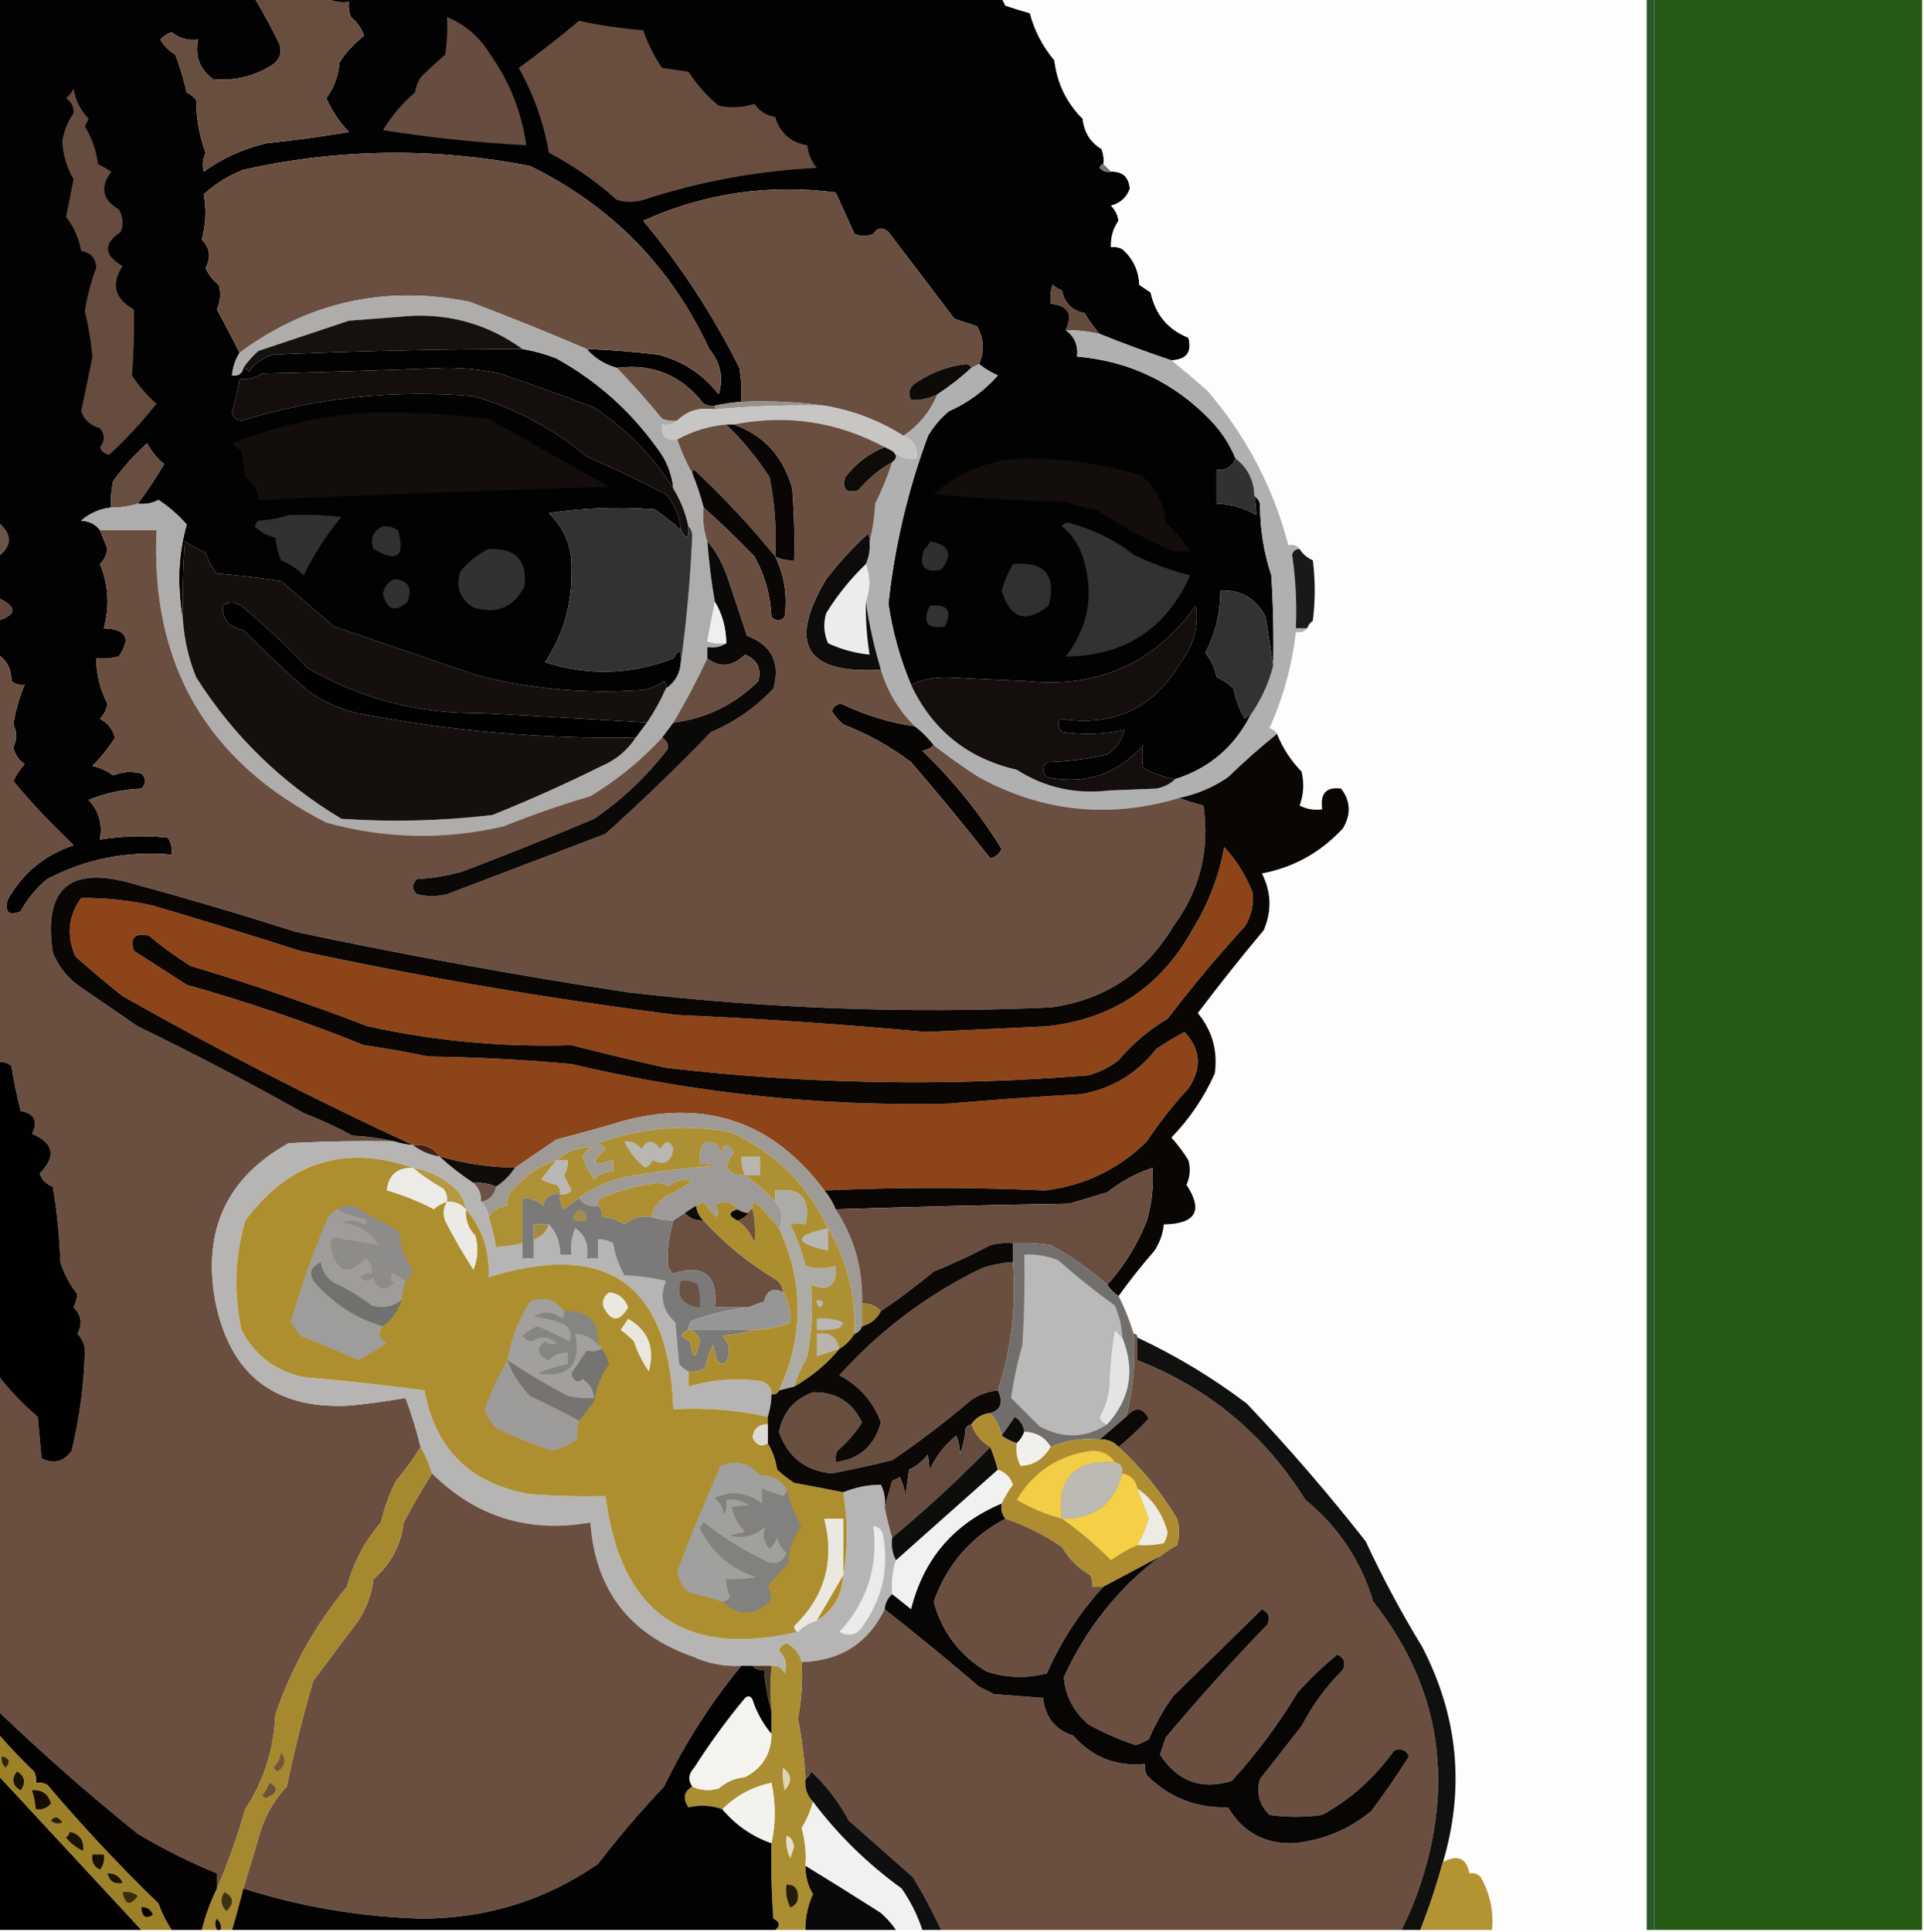 <?xml version="1.0" encoding="UTF-8"?>
<!DOCTYPE svg PUBLIC "-//W3C//DTD SVG 1.1//EN" "http://www.w3.org/Graphics/SVG/1.1/DTD/svg11.dtd">
<svg xmlns="http://www.w3.org/2000/svg" version="1.1" width="510px" height="512px" style="shape-rendering:geometricPrecision; text-rendering:geometricPrecision; image-rendering:optimizeQuality; fill-rule:evenodd; clip-rule:evenodd" xmlns:xlink="http://www.w3.org/1999/xlink">
<g><path style="opacity:1" fill="#030202" d="M -0.5,-0.5 C 22.167,-0.5 44.833,-0.5 67.5,-0.5C 69.799,3.333 71.966,7.333 74,11.5C 74.825,13.701 74.325,15.534 72.5,17C 67.646,20.172 62.313,21.505 56.5,21C 52.952,18.409 51.618,14.909 52.5,10.5C 49.843,10.838 47.51,10.171 45.5,8.5C 44.328,8.919 43.328,9.585 42.5,10.5C 43.5,12.167 44.833,13.5 46.5,14.5C 47.712,17.767 48.712,21.101 49.5,24.5C 50.478,24.977 51.311,25.643 52,26.5C 52.029,31.394 52.862,36.061 54.5,40.5C 53.772,42.155 53.605,43.821 54,45.5C 59.002,41.915 64.502,39.415 70.5,38C 77.867,37.21 85.2,36.21 92.5,35C 89.953,32.35 87.953,29.35 86.5,26C 88.558,23.236 89.725,20.069 90,16.5C 91.742,13.824 93.908,11.491 96.5,9.5C 95.826,7.483 94.659,5.817 93,4.5C 92.51,3.207 92.343,1.873 92.5,0.5C 90.265,0.795 88.265,0.461 86.5,-0.5C 146.167,-0.5 205.833,-0.5 265.5,-0.5C 265.804,0.15 266.137,0.817 266.5,1.5C 268.686,2.221 270.853,2.887 273,3.5C 274.184,8.07 276.35,12.237 279.5,16C 280.209,22.04 282.709,27.206 287,31.5C 287.392,35.072 289.059,37.739 292,39.5C 292.49,40.793 292.657,42.127 292.5,43.5C 291.957,43.56 291.624,43.893 291.5,44.5C 292.325,45.386 293.325,45.719 294.5,45.5C 297.541,45.379 299.208,46.879 299.5,50C 298.637,52.362 296.97,53.862 294.5,54.5C 295.611,55.611 296.278,56.945 296.5,58.5C 295.063,60.577 294.396,62.91 294.5,65.5C 295.552,65.35 296.552,65.517 297.5,66C 300.352,68.521 301.852,71.687 302,75.5C 303,76.167 304,76.833 305,77.5C 306.253,83.351 309.587,87.351 315,89.5C 316.033,93.309 314.533,95.309 310.5,95.5C 304.085,93.362 297.751,91.029 291.5,88.5C 289.998,86.825 288.665,84.992 287.5,83C 284.167,82.333 282.167,80.333 281.5,77C 280.584,76.626 279.75,76.126 279,75.5C 278.506,77.134 278.34,78.801 278.5,80.5C 283.187,80.916 284.521,83.249 282.5,87.5C 284.85,89.213 285.85,91.547 285.5,94.5C 299.422,95.71 311.256,101.377 321,111.5C 323.81,114.464 325.976,117.798 327.5,121.5C 326.599,123.727 324.933,124.727 322.5,124.5C 322.5,127.5 322.5,130.5 322.5,133.5C 326.264,133.588 329.764,134.588 333,136.5C 332.981,134.893 332.815,133.226 332.5,131.5C 333.222,131.918 333.722,132.584 334,133.5C 333.987,140.08 334.987,146.413 337,152.5C 337.5,160.493 337.666,168.493 337.5,176.5C 336.834,172.316 336.167,167.982 335.5,163.5C 332.952,158.608 328.952,156.274 323.5,156.5C 323.499,162.373 322.166,167.873 319.5,173C 321.02,174.885 322.02,177.051 322.5,179.5C 324.193,180.228 325.693,181.228 327,182.5C 327.54,185.361 328.54,188.028 330,190.5C 330.383,189.944 330.883,189.611 331.5,189.5C 327.176,197.985 320.51,203.652 311.5,206.5C 308.547,205.996 305.714,204.996 303,203.5C 302.695,201.443 302.695,199.443 303,197.5C 296.254,205.196 287.754,208.03 277.5,206C 276.167,204.667 276.167,203.333 277.5,202C 282.916,201.841 288.25,201.174 293.5,200C 295.954,198.26 297.454,196.093 298,193.5C 292.584,194.639 287.084,194.806 281.5,194C 280.483,192.951 280.316,191.784 281,190.5C 295.169,192.747 305.835,187.747 313,175.5C 316.428,171 317.762,166 317,160.5C 305.994,175.831 290.994,182.497 272,180.5C 264.997,180.225 257.997,179.891 251,179.5C 247.424,179.515 244.258,180.182 241.5,181.5C 238.623,174.686 236.623,167.52 235.5,160C 237.155,144.709 240.655,129.875 246,115.5C 247.458,113.04 249.291,110.873 251.5,109C 256.559,106.768 260.892,103.601 264.5,99.5C 262.681,98.68 261.014,97.68 259.5,96.5C 260.986,93.1 260.82,89.767 259,86.5C 257,85.833 255,85.167 253,84.5C 247.12,76.707 241.286,69.04 235.5,61.5C 233.983,60.089 232.649,60.256 231.5,62C 229.833,62.667 228.167,62.667 226.5,62C 224.837,58.382 223.17,54.715 221.5,51C 203.751,48.702 186.751,51.202 170.5,58.5C 180.491,70.471 188.991,83.471 196,97.5C 196.498,100.482 196.665,103.482 196.5,106.5C 194.139,106.674 191.806,107.007 189.5,107.5C 188.448,107.649 187.448,107.483 186.5,107C 180.686,99.463 173.019,96.296 163.5,97.5C 160.296,96.617 157.629,94.95 155.5,92.5C 161.849,92.735 168.183,93.235 174.5,94C 181.025,95.693 186.359,99.193 190.5,104.5C 191.835,100.13 191.002,96.13 188,92.5C 177.864,70.698 162.031,54.531 140.5,44C 115.054,39.032 89.721,39.366 64.5,45C 60.581,46.54 57.081,48.707 54,51.5C 54.749,55.481 54.582,59.481 53.5,63.5C 55.682,65.734 56.015,68.234 54.5,71C 55.27,72.775 56.437,74.275 58,75.5C 58.626,77.713 58.459,79.88 57.5,82C 59.575,85.824 61.575,89.657 63.5,93.5C 62.37,95.315 61.704,97.315 61.5,99.5C 63.179,99.715 64.179,99.048 64.5,97.5C 65.117,97.611 65.617,97.944 66,98.5C 67.637,96.19 69.804,94.69 72.5,94C 94.714,93.037 116.714,92.537 138.5,92.5C 141.568,93.022 144.568,93.855 147.5,95C 158.095,100.875 166.928,108.709 174,118.5C 176.575,121.726 178.075,125.393 178.5,129.5C 173.097,120.928 166.097,113.762 157.5,108C 149.228,104.848 140.895,101.848 132.5,99C 127.734,97.963 122.901,97.463 118,97.5C 101.838,98.149 85.672,98.649 69.5,99C 67.655,100.128 65.655,100.628 63.5,100.5C 63.073,103.376 62.406,106.209 61.5,109C 61.667,110.5 62.5,111.333 64,111.5C 83.969,105.38 104.469,103.213 125.5,105C 136.665,108.248 146.665,113.581 155.5,121C 162.652,124.077 169.652,127.41 176.5,131C 178.902,133.703 180.235,136.87 180.5,140.5C 178.329,138.5 175.996,136.666 173.5,135C 164.13,134.268 154.797,134.602 145.5,136C 149.723,140.112 151.723,145.112 151.5,151C 151.702,159.893 149.369,168.059 144.5,175.5C 155.902,179.163 167.235,178.83 178.5,174.5C 180.005,171.869 180.671,172.203 180.5,175.5C 180.275,178.546 178.942,180.879 176.5,182.5C 176.631,181.761 176.464,181.094 176,180.5C 173.834,182.121 171.334,182.955 168.5,183C 154.304,183.857 140.304,182.524 126.5,179C 113.822,174.665 101.155,170.331 88.5,166C 83.833,162 79.167,158 74.5,154C 68.857,153.136 63.19,152.469 57.5,152C 56.134,150.4 55.134,148.567 54.5,146.5C 52.587,145.627 50.753,144.627 49,143.5C 48.5,150.492 48.334,157.492 48.5,164.5C 47.834,160.681 47.501,156.681 47.5,152.5C 47.592,147.858 48.258,143.358 49.5,139C 47.282,136.488 44.782,134.321 42,132.5C 40.3,133.406 38.467,133.739 36.5,133.5C 39.019,130.143 41.352,126.643 43.5,123C 41.646,121.477 40.146,119.644 39,117.5C 35.63,120.535 32.63,123.868 30,127.5C 29.503,129.81 29.337,132.143 29.5,134.5C 26.484,134.841 23.817,136.007 21.5,138C 23.653,138.099 25.319,138.933 26.5,140.5C 27.146,142.156 27.813,143.823 28.5,145.5C 28.278,147.055 27.611,148.389 26.5,149.5C 28.81,155.051 29.144,160.718 27.5,166.5C 33.493,166.672 34.827,169.172 31.5,174C 29.527,174.495 27.527,174.662 25.5,174.5C 25.569,178.776 26.569,182.776 28.5,186.5C 28.278,188.055 27.611,189.389 26.5,190.5C 28.596,191.592 29.929,193.259 30.5,195.5C 28.798,198.199 26.798,200.699 24.5,203C 26.536,203.454 28.37,204.287 30,205.5C 32.453,204.507 34.953,204.34 37.5,205C 38.833,206.333 38.833,207.667 37.5,209C 32.643,209.189 27.976,210.189 23.5,212C 26.231,214.897 27.231,218.397 26.5,222.5C 32.472,221.526 38.472,221.359 44.5,222C 45.38,223.356 45.714,224.856 45.5,226.5C 33.822,225.445 22.822,227.612 12.5,233C 9.6,235.397 7.267,238.23 5.5,241.5C 2.41,242.914 1.243,241.914 2,238.5C 5.921,231.443 11.754,226.61 19.5,224C 13.707,218.547 8.373,212.88 3.5,207C 4.289,205.374 5.289,203.874 6.5,202.5C 4.896,201.397 3.896,199.897 3.5,198C 4.545,196.047 4.545,194.047 3.5,192C 4.127,188.314 5.127,184.814 6.5,181.5C 5.178,181.67 4.011,181.337 3,180.5C 3.042,177.399 1.875,175.066 -0.5,173.5C -0.5,170.5 -0.5,167.5 -0.5,164.5C 4.556,162.813 4.556,160.813 -0.5,158.5C -0.5,154.833 -0.5,151.167 -0.5,147.5C 3.255,144.613 3.255,141.613 -0.5,138.5C -0.5,92.167 -0.5,45.833 -0.5,-0.5 Z"/></g>
<g><path style="opacity:1" fill="#684e3f" d="M 67.5,-0.5 C 73.833,-0.5 80.167,-0.5 86.5,-0.5C 88.265,0.461 90.265,0.795 92.5,0.5C 92.343,1.873 92.51,3.207 93,4.5C 94.659,5.817 95.826,7.483 96.5,9.5C 93.908,11.491 91.742,13.824 90,16.5C 89.725,20.069 88.558,23.236 86.5,26C 87.953,29.35 89.953,32.35 92.5,35C 85.2,36.21 77.867,37.21 70.5,38C 64.502,39.415 59.002,41.915 54,45.5C 53.605,43.821 53.772,42.155 54.5,40.5C 52.862,36.061 52.029,31.394 52,26.5C 51.311,25.643 50.478,24.977 49.5,24.5C 48.712,21.101 47.712,17.767 46.5,14.5C 44.833,13.5 43.5,12.167 42.5,10.5C 43.328,9.585 44.328,8.919 45.5,8.5C 47.51,10.171 49.843,10.838 52.5,10.5C 51.618,14.909 52.952,18.409 56.5,21C 62.313,21.505 67.646,20.172 72.5,17C 74.325,15.534 74.825,13.701 74,11.5C 71.966,7.333 69.799,3.333 67.5,-0.5 Z"/></g>
<g><path style="opacity:1" fill="#fdfdfe" d="M 265.5,-0.5 C 322.5,-0.5 379.5,-0.5 436.5,-0.5C 436.5,170.167 436.5,340.833 436.5,511.5C 422.833,511.5 409.167,511.5 395.5,511.5C 395.96,506.511 394.96,501.844 392.5,497.5C 391.675,496.614 390.675,496.281 389.5,496.5C 388.738,492.452 386.404,491.452 382.5,493.5C 388.332,473.851 386.498,454.851 377,436.5C 371.476,427.453 366.476,418.12 362,408.5C 352.091,395.867 341.591,383.7 330.5,372C 321.442,365.139 311.775,359.305 301.5,354.5C 301.5,353.833 301.167,353.5 300.5,353.5C 299.466,350.014 298.133,346.68 296.5,343.5C 299.453,339.375 302.619,335.375 306,331.5C 307.411,329.35 308.245,327.016 308.5,324.5C 316.985,324.353 318.985,320.853 314.5,314C 315.459,311.88 315.626,309.713 315,307.5C 313.692,305.359 312.192,303.359 310.5,301.5C 315.342,296.496 319.175,290.829 322,284.5C 322.83,278.492 321.33,273.159 317.5,268.5C 323.143,261.023 328.976,253.689 335,246.5C 337.153,241.396 336.987,236.396 334.5,231.5C 342.968,229.873 350.134,225.873 356,219.5C 358.159,215.808 357.993,212.308 355.5,209C 351.535,208.475 349.869,210.309 350.5,214.5C 348.396,214.799 346.396,214.466 344.5,213.5C 345.575,210.562 345.741,207.562 345,204.5C 342.128,201.527 339.961,198.194 338.5,194.5C 338.082,193.778 337.416,193.278 336.5,193C 340.15,184.881 342.483,176.381 343.5,167.5C 344.791,167.737 345.791,167.404 346.5,166.5C 346.783,165.711 347.283,165.044 348,164.5C 348.667,159.167 348.667,153.833 348,148.5C 346.482,147.837 345.315,146.837 344.5,145.5C 343.791,144.596 342.791,144.263 341.5,144.5C 337.546,129.262 330.379,115.596 320,103.5C 316.774,100.675 313.607,98.009 310.5,95.5C 314.533,95.309 316.033,93.309 315,89.5C 309.587,87.351 306.253,83.351 305,77.5C 304,76.833 303,76.167 302,75.5C 301.852,71.687 300.352,68.521 297.5,66C 296.552,65.517 295.552,65.35 294.5,65.5C 294.396,62.91 295.063,60.577 296.5,58.5C 296.278,56.945 295.611,55.611 294.5,54.5C 296.97,53.862 298.637,52.362 299.5,50C 299.208,46.879 297.541,45.379 294.5,45.5C 293.833,44.833 293.167,44.167 292.5,43.5C 292.657,42.127 292.49,40.793 292,39.5C 289.059,37.739 287.392,35.072 287,31.5C 282.709,27.206 280.209,22.04 279.5,16C 276.35,12.237 274.184,8.07 273,3.5C 270.853,2.887 268.686,2.221 266.5,1.5C 266.137,0.817 265.804,0.15 265.5,-0.5 Z"/></g>
<g><path style="opacity:1" fill="#295729" d="M 436.5,-0.5 C 437.167,-0.5 437.833,-0.5 438.5,-0.5C 438.5,170.167 438.5,340.833 438.5,511.5C 437.833,511.5 437.167,511.5 436.5,511.5C 436.5,340.833 436.5,170.167 436.5,-0.5 Z"/></g>
<g><path style="opacity:1" fill="#255a15" d="M 438.5,-0.5 C 462.167,-0.5 485.833,-0.5 509.5,-0.5C 509.5,170.167 509.5,340.833 509.5,511.5C 485.833,511.5 462.167,511.5 438.5,511.5C 438.5,340.833 438.5,170.167 438.5,-0.5 Z"/></g>
<g><path style="opacity:1" fill="#694e40" d="M 153.5,5.5 C 159.004,6.726 164.67,7.56 170.5,8C 171.716,11.552 173.383,14.886 175.5,18C 177.833,18.333 180.167,18.667 182.5,19C 184.704,22.406 187.371,25.406 190.5,28C 193.713,28.703 196.879,28.536 200,27.5C 201.3,29.459 203.133,30.626 205.5,31C 206.779,35.28 209.612,37.78 214,38.5C 214.233,40.78 215.066,42.78 216.5,44.5C 200.757,45.29 185.423,48.123 170.5,53C 168.167,53.667 165.833,53.667 163.5,53C 158.023,48.094 152.023,43.927 145.5,40.5C 144.12,32.525 141.453,25.025 137.5,18C 143,13.994 148.333,9.828 153.5,5.5 Z"/></g>
<g><path style="opacity:1" fill="#674d3f" d="M 118.5,4.5 C 123.378,6.539 127.212,9.873 130,14.5C 135.134,21.76 138.3,29.76 139.5,38.5C 126.746,37.827 114.08,36.494 101.5,34.5C 103.792,30.707 106.626,27.374 110,24.5C 110.219,23.062 110.719,21.729 111.5,20.5C 113.585,18.412 115.752,16.412 118,14.5C 118.498,11.183 118.665,7.85 118.5,4.5 Z"/></g>
<g><path style="opacity:1" fill="#6a4f40" d="M 155.5,92.5 C 145.352,88.151 135.019,83.984 124.5,80C 102.155,75.506 81.822,80.006 63.5,93.5C 61.575,89.657 59.575,85.824 57.5,82C 58.459,79.88 58.626,77.713 58,75.5C 56.437,74.275 55.27,72.775 54.5,71C 56.015,68.234 55.682,65.734 53.5,63.5C 54.582,59.481 54.749,55.481 54,51.5C 57.081,48.707 60.581,46.54 64.5,45C 89.721,39.366 115.054,39.032 140.5,44C 162.031,54.531 177.864,70.698 188,92.5C 191.002,96.13 191.835,100.13 190.5,104.5C 186.359,99.193 181.025,95.693 174.5,94C 168.183,93.235 161.849,92.735 155.5,92.5 Z"/></g>
<g><path style="opacity:1" fill="#737373" d="M 292.5,43.5 C 293.167,44.167 293.833,44.833 294.5,45.5C 293.325,45.719 292.325,45.386 291.5,44.5C 291.624,43.893 291.957,43.56 292.5,43.5 Z"/></g>
<g><path style="opacity:1" fill="#694f40" d="M 259.5,96.5 C 258.833,96.833 258.167,97.167 257.5,97.5C 257.265,96.903 256.765,96.57 256,96.5C 251.463,97.053 247.296,98.553 243.5,101C 241.167,102.243 240.5,103.909 241.5,106C 243.922,106.135 246.255,105.635 248.5,104.5C 246.628,109.043 243.628,112.71 239.5,115.5C 233.033,111.433 226.033,108.766 218.5,107.5C 211.352,106.508 204.019,106.175 196.5,106.5C 196.665,103.482 196.498,100.482 196,97.5C 188.991,83.471 180.491,70.471 170.5,58.5C 186.751,51.202 203.751,48.702 221.5,51C 223.17,54.715 224.837,58.382 226.5,62C 228.167,62.667 229.833,62.667 231.5,62C 232.649,60.256 233.983,60.089 235.5,61.5C 241.286,69.04 247.12,76.707 253,84.5C 255,85.167 257,85.833 259,86.5C 260.82,89.767 260.986,93.1 259.5,96.5 Z"/></g>
<g><path style="opacity:1" fill="#664c3e" d="M 19.5,23.5 C 19.987,26.493 21.321,29.16 23.5,31.5C 23.167,32.167 22.833,32.833 22.5,33.5C 24.361,36.583 25.528,39.916 26,43.5C 27.205,44.071 28.372,44.738 29.5,45.5C 26.455,49.609 27.122,52.942 31.5,55.5C 32.641,57.421 32.808,59.421 32,61.5C 27.333,64.569 27.499,67.569 32.5,70.5C 29.395,75.355 30.395,79.189 35.5,82C 35.642,87.76 35.475,93.593 35,99.5C 36.82,102.313 38.987,104.813 41.5,107C 37.645,111.853 33.478,116.353 29,120.5C 27.72,120.387 26.887,119.72 26.5,118.5C 27.833,116.833 27.833,115.167 26.5,113.5C 24.03,112.862 22.363,111.362 21.5,109C 22.547,104.139 23.547,99.306 24.5,94.5C 24.11,90.438 23.444,86.438 22.5,82.5C 23.088,78.505 24.088,74.672 25.5,71C 25.42,68.446 24.086,66.946 21.5,66.5C 20.901,63.113 19.568,60.113 17.5,57.5C 18.167,54.167 18.833,50.833 19.5,47.5C 17.705,44.446 16.705,41.112 16.5,37.5C 16.949,34.677 17.949,32.177 19.5,30C 19.561,28.289 18.894,26.956 17.5,26C 18.381,25.292 19.047,24.458 19.5,23.5 Z"/></g>
<g><path style="opacity:1" fill="#644a3c" d="M 291.5,88.5 C 288.545,87.841 285.545,87.508 282.5,87.5C 284.521,83.249 283.187,80.916 278.5,80.5C 278.34,78.801 278.506,77.134 279,75.5C 279.75,76.126 280.584,76.626 281.5,77C 282.167,80.333 284.167,82.333 287.5,83C 288.665,84.992 289.998,86.825 291.5,88.5 Z"/></g>
<g><path style="opacity:1" fill="#140f0c" d="M 178.5,129.5 C 180.4,132.518 181.733,135.851 182.5,139.5C 182.655,142.853 181.988,143.186 180.5,140.5C 180.235,136.87 178.902,133.703 176.5,131C 169.652,127.41 162.652,124.077 155.5,121C 146.665,113.581 136.665,108.248 125.5,105C 104.469,103.213 83.969,105.38 64,111.5C 62.5,111.333 61.667,110.5 61.5,109C 62.406,106.209 63.073,103.376 63.5,100.5C 65.655,100.628 67.655,100.128 69.5,99C 85.672,98.649 101.838,98.149 118,97.5C 122.901,97.463 127.734,97.963 132.5,99C 140.895,101.848 149.228,104.848 157.5,108C 166.097,113.762 173.097,120.928 178.5,129.5 Z"/></g>
<g><path style="opacity:1" fill="#0d0a08" d="M 257.5,97.5 C 254.72,100.064 251.72,102.397 248.5,104.5C 246.255,105.635 243.922,106.135 241.5,106C 240.5,103.909 241.167,102.243 243.5,101C 247.296,98.553 251.463,97.053 256,96.5C 256.765,96.57 257.265,96.903 257.5,97.5 Z"/></g>
<g><path style="opacity:1" fill="#694f40" d="M 163.5,97.5 C 173.019,96.296 180.686,99.463 186.5,107C 187.448,107.483 188.448,107.649 189.5,107.5C 189.5,107.833 189.5,108.167 189.5,108.5C 185.525,107.858 182.192,108.858 179.5,111.5C 178.127,111.657 176.793,111.49 175.5,111C 171.663,106.331 167.663,101.831 163.5,97.5 Z"/></g>
<g><path style="opacity:1" fill="#98918c" d="M 196.5,106.5 C 204.019,106.175 211.352,106.508 218.5,107.5C 208.801,107.275 199.134,107.608 189.5,108.5C 189.5,108.167 189.5,107.833 189.5,107.5C 191.806,107.007 194.139,106.674 196.5,106.5 Z"/></g>
<g><path style="opacity:1" fill="#130e0b" d="M 95.5,109.5 C 106.896,109.091 118.23,109.591 129.5,111C 140.213,117.076 150.88,123.076 161.5,129C 130.5,129.922 99.5,131.089 68.5,132.5C 68.431,129.916 67.264,127.916 65,126.5C 64.667,124.167 64.333,121.833 64,119.5C 63.075,118.953 62.242,118.287 61.5,117.5C 72.547,113.161 83.88,110.494 95.5,109.5 Z"/></g>
<g><path style="opacity:1" fill="#c7c6c5" d="M 218.5,107.5 C 226.033,108.766 233.033,111.433 239.5,115.5C 242.183,116.669 243.349,118.669 243,121.5C 240.708,121.925 238.541,121.258 236.5,119.5C 235.833,119.167 235.167,118.833 234.5,118.5C 221.917,111.743 208.584,109.743 194.5,112.5C 193.833,112.5 193.167,112.5 192.5,112.5C 187.884,112.921 183.55,114.254 179.5,116.5C 176.5,116.833 175.167,115.5 175.5,112.5C 177.099,112.768 178.432,112.434 179.5,111.5C 182.192,108.858 185.525,107.858 189.5,108.5C 199.134,107.608 208.801,107.275 218.5,107.5 Z"/></g>
<g><path style="opacity:1" fill="#684e3f" d="M 192.5,112.5 C 196.877,116.711 200.71,121.378 204,126.5C 205.384,133.411 205.884,140.411 205.5,147.5C 198.933,139.428 191.767,131.761 184,124.5C 183.601,124.728 183.435,125.062 183.5,125.5C 181.93,122.686 180.597,119.686 179.5,116.5C 183.55,114.254 187.884,112.921 192.5,112.5 Z"/></g>
<g><path style="opacity:1" fill="#090605" d="M 192.5,112.5 C 193.167,112.5 193.833,112.5 194.5,112.5C 202.509,115.351 207.675,121.018 210,129.5C 210.5,135.825 210.666,142.158 210.5,148.5C 208.708,148.634 207.042,148.301 205.5,147.5C 205.884,140.411 205.384,133.411 204,126.5C 200.71,121.378 196.877,116.711 192.5,112.5 Z"/></g>
<g><path style="opacity:1" fill="#684e40" d="M 36.5,133.5 C 34.236,134.219 31.903,134.552 29.5,134.5C 29.337,132.143 29.503,129.81 30,127.5C 32.63,123.868 35.63,120.535 39,117.5C 40.146,119.644 41.646,121.477 43.5,123C 41.352,126.643 39.019,130.143 36.5,133.5 Z"/></g>
<g><path style="opacity:1" fill="#0e0b08" d="M 234.5,118.5 C 235.167,118.833 235.833,119.167 236.5,119.5C 237.833,120.5 237.833,121.5 236.5,122.5C 233.101,124.388 230.101,126.888 227.5,130C 224.333,130.833 223.167,129.667 224,126.5C 226.858,122.786 230.358,120.12 234.5,118.5 Z"/></g>
<g><path style="opacity:1" fill="#090605" d="M 205.5,147.5 C 207.934,152.574 208.768,157.907 208,163.5C 206.887,164.711 205.72,164.711 204.5,163.5C 204.234,157.791 202.734,152.458 200,147.5C 195.658,142.991 191.158,138.658 186.5,134.5C 185.696,131.421 184.696,128.421 183.5,125.5C 183.435,125.062 183.601,124.728 184,124.5C 191.767,131.761 198.933,139.428 205.5,147.5 Z"/></g>
<g><path style="opacity:1" fill="#b1b0b0" d="M 282.5,87.5 C 285.545,87.508 288.545,87.841 291.5,88.5C 297.751,91.029 304.085,93.362 310.5,95.5C 313.607,98.009 316.774,100.675 320,103.5C 330.379,115.596 337.546,129.262 341.5,144.5C 342.791,144.263 343.791,144.596 344.5,145.5C 343.503,145.47 342.836,145.97 342.5,147C 343.442,153.453 343.775,159.953 343.5,166.5C 344.5,166.5 345.5,166.5 346.5,166.5C 345.791,167.404 344.791,167.737 343.5,167.5C 342.483,176.381 340.15,184.881 336.5,193C 337.416,193.278 338.082,193.778 338.5,194.5C 334.083,198.074 329.75,201.907 325.5,206C 321.532,208.711 317.198,210.544 312.5,211.5C 294.036,217.01 276.369,215.176 259.5,206C 255.343,203.336 251.343,200.503 247.5,197.5C 246.061,195.64 244.395,193.973 242.5,192.5C 238.208,188.223 235.208,183.223 233.5,177.5C 231.737,171.586 230.404,165.586 229.5,159.5C 230.7,156.031 230.7,152.698 229.5,149.5C 230.341,147.621 230.675,145.621 230.5,143.5C 231.321,140.359 231.821,137.025 232,133.5C 233.768,129.914 235.268,126.247 236.5,122.5C 237.833,121.5 237.833,120.5 236.5,119.5C 238.541,121.258 240.708,121.925 243,121.5C 243.349,118.669 242.183,116.669 239.5,115.5C 243.628,112.71 246.628,109.043 248.5,104.5C 251.72,102.397 254.72,100.064 257.5,97.5C 258.167,97.167 258.833,96.833 259.5,96.5C 261.014,97.68 262.681,98.68 264.5,99.5C 260.892,103.601 256.559,106.768 251.5,109C 249.291,110.873 247.458,113.04 246,115.5C 240.655,129.875 237.155,144.709 235.5,160C 236.623,167.52 238.623,174.686 241.5,181.5C 247.135,193.498 256.468,200.998 269.5,204C 276.922,208.729 285.089,210.562 294,209.5C 298.167,209.333 302.333,209.167 306.5,209C 308.491,208.626 310.158,207.793 311.5,206.5C 320.51,203.652 327.176,197.985 331.5,189.5C 334.266,185.54 336.266,181.207 337.5,176.5C 337.666,168.493 337.5,160.493 337,152.5C 334.987,146.413 333.987,140.08 334,133.5C 333.722,132.584 333.222,131.918 332.5,131.5C 332.408,127.316 330.741,123.983 327.5,121.5C 325.976,117.798 323.81,114.464 321,111.5C 311.256,101.377 299.422,95.71 285.5,94.5C 285.85,91.547 284.85,89.213 282.5,87.5 Z"/></g>
<g><path style="opacity:1" fill="#313131" d="M 327.5,121.5 C 330.741,123.983 332.408,127.316 332.5,131.5C 332.815,133.226 332.981,134.893 333,136.5C 329.764,134.588 326.264,133.588 322.5,133.5C 322.5,130.5 322.5,127.5 322.5,124.5C 324.933,124.727 326.599,123.727 327.5,121.5 Z"/></g>
<g><path style="opacity:1" fill="#130e0b" d="M 273.5,121.5 C 283.397,121.705 293.064,123.205 302.5,126C 306.382,129.264 308.549,133.43 309,138.5C 311.512,140.709 313.678,143.209 315.5,146C 313.087,146.484 310.754,146.15 308.5,145C 302.21,142.188 296.21,138.855 290.5,135C 287.768,134.587 285.101,133.92 282.5,133C 270.811,132.694 259.144,132.027 247.5,131C 255.028,124.46 263.695,121.293 273.5,121.5 Z"/></g>
<g><path style="opacity:1" fill="#323232" d="M 281.5,139.5 C 281.735,138.903 282.235,138.57 283,138.5C 289.467,140.151 295.3,142.984 300.5,147C 305.31,149.326 310.31,151.159 315.5,152.5C 309.096,166.703 298.096,173.87 282.5,174C 288.635,166.027 290.135,157.193 287,147.5C 285.884,144.244 284.051,141.578 281.5,139.5 Z"/></g>
<g><path style="opacity:1" fill="#6a5548" d="M -0.5,138.5 C 3.255,141.613 3.255,144.613 -0.5,147.5C -0.5,144.5 -0.5,141.5 -0.5,138.5 Z"/></g>
<g><path style="opacity:1" fill="#aeadac" d="M 155.5,92.5 C 157.629,94.95 160.296,96.617 163.5,97.5C 167.663,101.831 171.663,106.331 175.5,111C 176.793,111.49 178.127,111.657 179.5,111.5C 178.432,112.434 177.099,112.768 175.5,112.5C 175.167,115.5 176.5,116.833 179.5,116.5C 180.597,119.686 181.93,122.686 183.5,125.5C 184.696,128.421 185.696,131.421 186.5,134.5C 186.19,137.713 186.523,140.713 187.5,143.5C 187.906,148.909 188.573,154.242 189.5,159.5C 188.802,162.897 188.135,166.397 187.5,170C 189.134,170.494 190.801,170.66 192.5,170.5C 191.081,171.451 189.415,171.784 187.5,171.5C 187.5,172.5 187.5,173.5 187.5,174.5C 184.806,180.217 181.806,185.884 178.5,191.5C 177.5,192.833 176.5,194.167 175.5,195.5C 169.961,201.529 163.628,206.696 156.5,211C 148.716,213.292 141.049,215.959 133.5,219C 117.711,222.646 102.044,222.313 86.5,218C 54.871,201.918 39.871,176.085 41.5,140.5C 36.5,140.5 31.5,140.5 26.5,140.5C 25.319,138.933 23.653,138.099 21.5,138C 23.817,136.007 26.484,134.841 29.5,134.5C 31.903,134.552 34.236,134.219 36.5,133.5C 38.467,133.739 40.3,133.406 42,132.5C 44.782,134.321 47.282,136.488 49.5,139C 48.258,143.358 47.592,147.858 47.5,152.5C 47.501,156.681 47.834,160.681 48.5,164.5C 48.879,169.682 50.045,174.682 52,179.5C 61.853,195.019 74.686,207.519 90.5,217C 103.881,217.903 117.214,217.57 130.5,216C 140.334,212.055 150.001,207.721 159.5,203C 163.275,201.389 166.275,198.889 168.5,195.5C 169.488,194.205 170.488,192.872 171.5,191.5C 173.417,188.669 175.083,185.669 176.5,182.5C 178.942,180.879 180.275,178.546 180.5,175.5C 182.006,164.526 183.006,153.359 183.5,142C 183.472,140.93 183.139,140.097 182.5,139.5C 181.733,135.851 180.4,132.518 178.5,129.5C 178.075,125.393 176.575,121.726 174,118.5C 166.928,108.709 158.095,100.875 147.5,95C 144.568,93.855 141.568,93.022 138.5,92.5C 128.663,85.457 117.663,82.624 105.5,84C 101.167,84.333 96.833,84.667 92.5,85C 84.49,87.673 76.49,90.34 68.5,93C 66.959,94.371 65.625,95.871 64.5,97.5C 64.179,99.048 63.179,99.715 61.5,99.5C 61.704,97.315 62.37,95.315 63.5,93.5C 81.822,80.006 102.155,75.506 124.5,80C 135.019,83.984 145.352,88.151 155.5,92.5 Z"/></g>
<g><path style="opacity:1" fill="#303030" d="M 101.5,139.5 C 102.93,139.421 104.264,139.754 105.5,140.5C 107.465,147.54 105.298,149.207 99,145.5C 98.034,142.66 98.867,140.66 101.5,139.5 Z"/></g>
<g><path style="opacity:1" fill="#313131" d="M 76.5,136.5 C 81.178,136.334 85.845,136.501 90.5,137C 86.528,141.784 83.194,146.951 80.5,152.5C 78.772,150.774 76.772,149.441 74.5,148.5C 73.692,146.577 73.192,144.577 73,142.5C 70.824,142.012 68.991,141.012 67.5,139.5C 67.709,138.914 68.043,138.414 68.5,138C 71.365,137.817 74.031,137.317 76.5,136.5 Z"/></g>
<g><path style="opacity:1" fill="#323232" d="M 180.5,140.5 C 181.988,143.186 182.655,142.853 182.5,139.5C 183.139,140.097 183.472,140.93 183.5,142C 183.006,153.359 182.006,164.526 180.5,175.5C 180.671,172.203 180.005,171.869 178.5,174.5C 167.235,178.83 155.902,179.163 144.5,175.5C 149.369,168.059 151.702,159.893 151.5,151C 151.723,145.112 149.723,140.112 145.5,136C 154.797,134.602 164.13,134.268 173.5,135C 175.996,136.666 178.329,138.5 180.5,140.5 Z"/></g>
<g><path style="opacity:1" fill="#15110e" d="M 138.5,92.5 C 116.714,92.537 94.714,93.037 72.5,94C 69.804,94.69 67.637,96.19 66,98.5C 65.617,97.944 65.117,97.611 64.5,97.5C 65.625,95.871 66.959,94.371 68.5,93C 76.49,90.34 84.49,87.673 92.5,85C 96.833,84.667 101.167,84.333 105.5,84C 117.663,82.624 128.663,85.457 138.5,92.5 Z"/></g>
<g><path style="opacity:1" fill="#2f2f2f" d="M 246.5,143.5 C 251.668,144.339 252.668,146.839 249.5,151C 244.917,151.934 243.417,150.1 245,145.5C 245.717,144.956 246.217,144.289 246.5,143.5 Z"/></g>
<g><path style="opacity:1" fill="#191919" d="M 344.5,145.5 C 345.315,146.837 346.482,147.837 348,148.5C 348.667,153.833 348.667,159.167 348,164.5C 347.283,165.044 346.783,165.711 346.5,166.5C 345.5,166.5 344.5,166.5 343.5,166.5C 343.775,159.953 343.442,153.453 342.5,147C 342.836,145.97 343.503,145.47 344.5,145.5 Z"/></g>
<g><path style="opacity:1" fill="#ececec" d="M 229.5,149.5 C 230.7,152.698 230.7,156.031 229.5,159.5C 229.437,164.203 229.771,168.87 230.5,173.5C 226.681,173.117 223.014,172.117 219.5,170.5C 218.348,167.894 218.182,165.227 219,162.5C 221.985,157.689 225.485,153.356 229.5,149.5 Z"/></g>
<g><path style="opacity:1" fill="#303030" d="M 268.5,149.5 C 276.885,148.716 280.051,152.383 278,160.5C 271.909,165.343 267.743,164.009 265.5,156.5C 266.237,154.03 267.237,151.696 268.5,149.5 Z"/></g>
<g><path style="opacity:1" fill="#323232" d="M 337.5,176.5 C 336.266,181.207 334.266,185.54 331.5,189.5C 330.883,189.611 330.383,189.944 330,190.5C 328.54,188.028 327.54,185.361 327,182.5C 325.693,181.228 324.193,180.228 322.5,179.5C 322.02,177.051 321.02,174.885 319.5,173C 322.166,167.873 323.499,162.373 323.5,156.5C 328.952,156.274 332.952,158.608 335.5,163.5C 336.167,167.982 336.834,172.316 337.5,176.5 Z"/></g>
<g><path style="opacity:1" fill="#61483b" d="M -0.5,158.5 C 4.556,160.813 4.556,162.813 -0.5,164.5C -0.5,162.5 -0.5,160.5 -0.5,158.5 Z"/></g>
<g><path style="opacity:1" fill="#0d0c0b" d="M 230.5,143.5 C 230.675,145.621 230.341,147.621 229.5,149.5C 225.485,153.356 221.985,157.689 219,162.5C 218.182,165.227 218.348,167.894 219.5,170.5C 223.014,172.117 226.681,173.117 230.5,173.5C 229.771,168.87 229.437,164.203 229.5,159.5C 230.404,165.586 231.737,171.586 233.5,177.5C 213.551,178.71 208.718,170.71 219,153.5C 222.298,149.2 225.965,145.2 230,141.5C 230.464,142.094 230.631,142.761 230.5,143.5 Z"/></g>
<g><path style="opacity:1" fill="#323232" d="M 246.5,160.5 C 251.159,160.015 252.492,161.848 250.5,166C 245.728,166.81 244.395,164.977 246.5,160.5 Z"/></g>
<g><path style="opacity:1" fill="#140f0d" d="M 311.5,206.5 C 310.158,207.793 308.491,208.626 306.5,209C 302.333,209.167 298.167,209.333 294,209.5C 285.089,210.562 276.922,208.729 269.5,204C 256.468,200.998 247.135,193.498 241.5,181.5C 244.258,180.182 247.424,179.515 251,179.5C 257.997,179.891 264.997,180.225 272,180.5C 290.994,182.497 305.994,175.831 317,160.5C 317.762,166 316.428,171 313,175.5C 305.835,187.747 295.169,192.747 281,190.5C 280.316,191.784 280.483,192.951 281.5,194C 287.084,194.806 292.584,194.639 298,193.5C 297.454,196.093 295.954,198.26 293.5,200C 288.25,201.174 282.916,201.841 277.5,202C 276.167,203.333 276.167,204.667 277.5,206C 287.754,208.03 296.254,205.196 303,197.5C 302.695,199.443 302.695,201.443 303,203.5C 305.714,204.996 308.547,205.996 311.5,206.5 Z"/></g>
<g><path style="opacity:1" fill="#070503" d="M 242.5,192.5 C 244.395,193.973 246.061,195.64 247.5,197.5C 246.737,198.268 245.737,198.768 244.5,199C 252.651,206.81 259.651,215.476 265.5,225C 264.902,226.301 263.902,227.135 262.5,227.5C 255.719,218.879 248.719,210.379 241.5,202C 235.99,197.832 229.99,194.498 223.5,192C 222.313,190.981 221.313,189.814 220.5,188.5C 220.887,187.28 221.72,186.613 223,186.5C 229.201,189.508 235.701,191.508 242.5,192.5 Z"/></g>
<g><path style="opacity:1" fill="#8d4418" d="M 218.5,315.5 C 205.077,297.466 187.41,291.299 165.5,297C 159.537,298.793 153.537,300.459 147.5,302C 143.805,304.51 140.138,307.01 136.5,309.5C 129.672,309.361 123.005,308.361 116.5,306.5C 114.824,304.166 112.491,303.166 109.5,303.5C 83.3,291.4 57.633,278.233 32.5,264C 28.241,260.619 24.074,257.119 20,253.5C 17.58,247.956 18.08,242.789 21.5,238C 27.88,237.922 34.214,238.589 40.5,240C 53.574,243.85 66.574,247.85 79.5,252C 112.578,259.082 145.912,264.749 179.5,269C 201.54,269.965 223.54,271.465 245.5,273.5C 256.167,273.016 266.834,272.516 277.5,272C 294.789,270.113 307.622,261.613 316,246.5C 320.242,239.687 323.075,232.354 324.5,224.5C 327.737,227.959 330.237,231.959 332,236.5C 332.388,239.685 331.721,242.685 330,245.5C 322.82,253.349 315.987,261.516 309.5,270C 304.58,272.916 300.247,276.582 296.5,281C 294.112,282.861 291.446,284.194 288.5,285C 251.107,288.024 213.774,287.358 176.5,283C 168.137,281.127 159.804,279.127 151.5,277C 133.253,277.571 115.253,275.904 97.5,272C 82.046,266.071 66.379,260.737 50.5,256C 46.656,253.578 42.989,250.911 39.5,248C 35.705,247.196 34.371,248.53 35.5,252C 40.167,255 44.833,258 49.5,261C 65.459,265.479 81.125,270.813 96.5,277C 102.203,277.815 107.87,278.815 113.5,280C 126.199,280.179 138.865,280.845 151.5,282C 184.347,289.785 217.68,293.285 251.5,292.5C 263.154,291.488 274.821,290.655 286.5,290C 294.703,288.565 301.37,284.565 306.5,278C 308.933,276.368 311.433,274.868 314,273.5C 318.314,278.096 318.648,283.096 315,288.5C 310.952,292.88 307.285,297.546 304,302.5C 296.516,309.889 287.516,314.222 277,315.5C 257.51,314.637 238.01,314.637 218.5,315.5 Z"/></g>
<g><path style="opacity:1" fill="#6a4f40" d="M 194.5,112.5 C 208.584,109.743 221.917,111.743 234.5,118.5C 230.358,120.12 226.858,122.786 224,126.5C 223.167,129.667 224.333,130.833 227.5,130C 230.101,126.888 233.101,124.388 236.5,122.5C 235.268,126.247 233.768,129.914 232,133.5C 231.821,137.025 231.321,140.359 230.5,143.5C 230.631,142.761 230.464,142.094 230,141.5C 225.965,145.2 222.298,149.2 219,153.5C 208.718,170.71 213.551,178.71 233.5,177.5C 235.208,183.223 238.208,188.223 242.5,192.5C 235.701,191.508 229.201,189.508 223,186.5C 221.72,186.613 220.887,187.28 220.5,188.5C 221.313,189.814 222.313,190.981 223.5,192C 229.99,194.498 235.99,197.832 241.5,202C 248.719,210.379 255.719,218.879 262.5,227.5C 263.902,227.135 264.902,226.301 265.5,225C 259.651,215.476 252.651,206.81 244.5,199C 245.737,198.768 246.737,198.268 247.5,197.5C 251.343,200.503 255.343,203.336 259.5,206C 276.369,215.176 294.036,217.01 312.5,211.5C 314.556,212.216 316.723,212.883 319,213.5C 320.712,225.319 318.045,235.986 311,245.5C 303.618,257.881 292.785,265.048 278.5,267C 241.074,268.661 203.74,267.328 166.5,263C 137.029,258.512 107.695,253.178 78.5,247C 63.923,242.356 49.257,238.023 34.5,234C 18.293,229.534 11.46,235.701 14,252.5C 15.4,255.902 17.567,258.736 20.5,261C 25.833,264.667 31.167,268.333 36.5,272C 51.389,279.218 66.056,286.885 80.5,295C 84.984,296.743 89.317,298.743 93.5,301C 97.356,301.177 101.023,301.677 104.5,302.5C 95.161,302.334 85.827,302.5 76.5,303C 60.25,312.02 53.75,325.854 57,344.5C 60.854,364.358 72.854,373.691 93,372.5C 97.876,371.996 102.71,371.33 107.5,370.5C 109.085,374.76 110.418,379.093 111.5,383.5C 109.613,386.577 107.446,389.577 105,392.5C 103.2,395.977 101.867,399.644 101,403.5C 96.685,408.464 93.685,414.13 92,420.5C 83.587,430.658 77.254,441.992 73,454.5C 72.643,463.604 69.976,471.937 65,479.5C 62.92,486.878 60.42,493.878 57.5,500.5C 57.5,499.167 57.5,497.833 57.5,496.5C 50.254,493.544 43.254,490.044 36.5,486C 23.702,475.703 11.369,464.869 -0.5,453.5C -0.5,423.833 -0.5,394.167 -0.5,364.5C 2.522,368.474 6.022,372.14 10,375.5C 10.333,379.167 10.667,382.833 11,386.5C 14.206,388.124 16.872,387.458 19,384.5C 21.163,375.513 22.33,366.513 22.5,357.5C 22.278,355.945 21.611,354.611 20.5,353.5C 21.938,350.917 21.604,348.583 19.5,346.5C 20.022,345.393 20.355,344.226 20.5,343C 18.486,340.477 16.986,337.644 16,334.5C 15.775,327.782 15.108,321.115 14,314.5C 12.243,313.881 11.076,312.714 10.5,311C 14.993,306.477 14.326,302.977 8.5,300.5C 10.139,297.112 9.139,295.112 5.5,294.5C 4.498,290.609 3.665,286.609 3,282.5C 1.989,281.663 0.822,281.33 -0.5,281.5C -0.5,245.5 -0.5,209.5 -0.5,173.5C 1.875,175.066 3.042,177.399 3,180.5C 4.011,181.337 5.178,181.67 6.5,181.5C 5.127,184.814 4.127,188.314 3.5,192C 4.545,194.047 4.545,196.047 3.5,198C 3.896,199.897 4.896,201.397 6.5,202.5C 5.289,203.874 4.289,205.374 3.5,207C 8.373,212.88 13.707,218.547 19.5,224C 11.754,226.61 5.921,231.443 2,238.5C 1.243,241.914 2.41,242.914 5.5,241.5C 7.267,238.23 9.6,235.397 12.5,233C 22.822,227.612 33.822,225.445 45.5,226.5C 45.714,224.856 45.38,223.356 44.5,222C 38.472,221.359 32.472,221.526 26.5,222.5C 27.231,218.397 26.231,214.897 23.5,212C 27.976,210.189 32.643,209.189 37.5,209C 38.833,207.667 38.833,206.333 37.5,205C 34.953,204.34 32.453,204.507 30,205.5C 28.37,204.287 26.536,203.454 24.5,203C 26.798,200.699 28.798,198.199 30.5,195.5C 29.929,193.259 28.596,191.592 26.5,190.5C 27.611,189.389 28.278,188.055 28.5,186.5C 26.569,182.776 25.569,178.776 25.5,174.5C 27.527,174.662 29.527,174.495 31.5,174C 34.827,169.172 33.493,166.672 27.5,166.5C 29.144,160.718 28.81,155.051 26.5,149.5C 27.611,148.389 28.278,147.055 28.5,145.5C 27.813,143.823 27.146,142.156 26.5,140.5C 31.5,140.5 36.5,140.5 41.5,140.5C 39.871,176.085 54.871,201.918 86.5,218C 102.044,222.313 117.711,222.646 133.5,219C 141.049,215.959 148.716,213.292 156.5,211C 163.628,206.696 169.961,201.529 175.5,195.5C 176.739,196.212 177.239,197.212 177,198.5C 171.46,205.707 164.96,211.874 157.5,217C 145.868,221.875 134.201,226.541 122.5,231C 118.584,232.102 114.584,232.769 110.5,233C 109.167,234.333 109.167,235.667 110.5,237C 113.167,237.667 115.833,237.667 118.5,237C 132.489,231.67 146.489,226.337 160.5,221C 170.11,212.391 179.444,203.391 188.5,194C 194.831,191.332 200.331,187.499 205,182.5C 206.91,175.654 204.577,170.987 198,168.5C 196.352,163.509 194.685,158.509 193,153.5C 191.54,149.261 189.706,145.928 187.5,143.5C 186.523,140.713 186.19,137.713 186.5,134.5C 191.158,138.658 195.658,142.991 200,147.5C 202.734,152.458 204.234,157.791 204.5,163.5C 205.72,164.711 206.887,164.711 208,163.5C 208.768,157.907 207.934,152.574 205.5,147.5C 207.042,148.301 208.708,148.634 210.5,148.5C 210.666,142.158 210.5,135.825 210,129.5C 207.675,121.018 202.509,115.351 194.5,112.5 Z"/></g>
<g><path style="opacity:1" fill="#0b0907" d="M 175.5,195.5 C 176.5,194.167 177.5,192.833 178.5,191.5C 187.246,190.377 194.746,186.71 201,180.5C 201.896,177.208 200.729,174.875 197.5,173.5C 194.133,176.747 190.8,177.08 187.5,174.5C 187.5,173.5 187.5,172.5 187.5,171.5C 189.415,171.784 191.081,171.451 192.5,170.5C 192.483,166.466 191.483,162.799 189.5,159.5C 188.573,154.242 187.906,148.909 187.5,143.5C 189.706,145.928 191.54,149.261 193,153.5C 194.685,158.509 196.352,163.509 198,168.5C 204.577,170.987 206.91,175.654 205,182.5C 200.331,187.499 194.831,191.332 188.5,194C 179.444,203.391 170.11,212.391 160.5,221C 146.489,226.337 132.489,231.67 118.5,237C 115.833,237.667 113.167,237.667 110.5,237C 109.167,235.667 109.167,234.333 110.5,233C 114.584,232.769 118.584,232.102 122.5,231C 134.201,226.541 145.868,221.875 157.5,217C 164.96,211.874 171.46,205.707 177,198.5C 177.239,197.212 176.739,196.212 175.5,195.5 Z"/></g>
<g><path style="opacity:1" fill="#684e40" d="M 178.5,191.5 C 181.806,185.884 184.806,180.217 187.5,174.5C 190.8,177.08 194.133,176.747 197.5,173.5C 200.729,174.875 201.896,177.208 201,180.5C 194.746,186.71 187.246,190.377 178.5,191.5 Z"/></g>
<g><path style="opacity:1" fill="#efefef" d="M 189.5,159.5 C 191.483,162.799 192.483,166.466 192.5,170.5C 190.801,170.66 189.134,170.494 187.5,170C 188.135,166.397 188.802,162.897 189.5,159.5 Z"/></g>
<g><path style="opacity:1" fill="#010101" d="M 171.5,191.5 C 170.488,192.872 169.488,194.205 168.5,195.5C 143.807,195.91 119.141,193.743 94.5,189C 89.832,187.835 85.499,185.835 81.5,183C 75.684,177.907 70.017,172.574 64.5,167C 60.71,166.23 58.877,164.063 59,160.5C 60.868,159.328 62.702,159.495 64.5,161C 70.521,166.023 76.188,171.356 81.5,177C 95.64,185.22 110.973,189.22 127.5,189C 142.603,189.817 157.27,190.65 171.5,191.5 Z"/></g>
<g><path style="opacity:1" fill="#313131" d="M 104.5,153.5 C 108.225,153.78 109.392,155.78 108,159.5C 104.828,162.388 102.661,161.722 101.5,157.5C 101.787,155.557 102.787,154.223 104.5,153.5 Z"/></g>
<g><path style="opacity:1" fill="#313131" d="M 129.5,145.5 C 136.725,145.22 139.891,148.553 139,155.5C 136.081,161.025 131.581,162.858 125.5,161C 121.874,158.749 120.707,155.582 122,151.5C 124.114,148.879 126.614,146.879 129.5,145.5 Z"/></g>
<g><path style="opacity:1" fill="#15100d" d="M 176.5,182.5 C 175.083,185.669 173.417,188.669 171.5,191.5C 157.27,190.65 142.603,189.817 127.5,189C 110.973,189.22 95.64,185.22 81.5,177C 76.188,171.356 70.521,166.023 64.5,161C 62.702,159.495 60.868,159.328 59,160.5C 58.877,164.063 60.71,166.23 64.5,167C 70.017,172.574 75.684,177.907 81.5,183C 85.499,185.835 89.832,187.835 94.5,189C 119.141,193.743 143.807,195.91 168.5,195.5C 166.275,198.889 163.275,201.389 159.5,203C 150.001,207.721 140.334,212.055 130.5,216C 117.214,217.57 103.881,217.903 90.5,217C 74.686,207.519 61.853,195.019 52,179.5C 50.045,174.682 48.879,169.682 48.5,164.5C 48.334,157.492 48.5,150.492 49,143.5C 50.753,144.627 52.587,145.627 54.5,146.5C 55.134,148.567 56.134,150.4 57.5,152C 63.19,152.469 68.857,153.136 74.5,154C 79.167,158 83.833,162 88.5,166C 101.155,170.331 113.822,174.665 126.5,179C 140.304,182.524 154.304,183.857 168.5,183C 171.334,182.955 173.834,182.121 176,180.5C 176.464,181.094 176.631,181.761 176.5,182.5 Z"/></g>
<g><path style="opacity:1" fill="#010100" d="M -0.5,281.5 C 0.822,281.33 1.989,281.663 3,282.5C 3.665,286.609 4.498,290.609 5.5,294.5C 9.139,295.112 10.139,297.112 8.5,300.5C 14.326,302.977 14.993,306.477 10.5,311C 11.076,312.714 12.243,313.881 14,314.5C 15.108,321.115 15.775,327.782 16,334.5C 16.986,337.644 18.486,340.477 20.5,343C 20.355,344.226 20.022,345.393 19.5,346.5C 21.604,348.583 21.938,350.917 20.5,353.5C 21.611,354.611 22.278,355.945 22.5,357.5C 22.33,366.513 21.163,375.513 19,384.5C 16.872,387.458 14.206,388.124 11,386.5C 10.667,382.833 10.333,379.167 10,375.5C 6.022,372.14 2.522,368.474 -0.5,364.5C -0.5,336.833 -0.5,309.167 -0.5,281.5 Z"/></g>
<g><path style="opacity:1" fill="#0a0604" d="M 338.5,194.5 C 339.961,198.194 342.128,201.527 345,204.5C 345.741,207.562 345.575,210.562 344.5,213.5C 346.396,214.466 348.396,214.799 350.5,214.5C 349.869,210.309 351.535,208.475 355.5,209C 357.993,212.308 358.159,215.808 356,219.5C 350.134,225.873 342.968,229.873 334.5,231.5C 336.987,236.396 337.153,241.396 335,246.5C 328.976,253.689 323.143,261.023 317.5,268.5C 321.33,273.159 322.83,278.492 322,284.5C 319.175,290.829 315.342,296.496 310.5,301.5C 312.192,303.359 313.692,305.359 315,307.5C 315.626,309.713 315.459,311.88 314.5,314C 318.985,320.853 316.985,324.353 308.5,324.5C 308.245,327.016 307.411,329.35 306,331.5C 302.619,335.375 299.453,339.375 296.5,343.5C 295.272,342.694 294.272,341.694 293.5,340.5C 298.004,335.499 301.504,329.832 304,323.5C 305.309,318.934 305.809,314.267 305.5,309.5C 301.183,310.962 297.183,313.128 293.5,316C 290.167,317 286.833,318 283.5,319C 262.825,319.327 242.158,319.827 221.5,320.5C 220.752,318.668 219.752,317.001 218.5,315.5C 238.01,314.637 257.51,314.637 277,315.5C 287.516,314.222 296.516,309.889 304,302.5C 307.285,297.546 310.952,292.88 315,288.5C 318.648,283.096 318.314,278.096 314,273.5C 311.433,274.868 308.933,276.368 306.5,278C 301.37,284.565 294.703,288.565 286.5,290C 274.821,290.655 263.154,291.488 251.5,292.5C 217.68,293.285 184.347,289.785 151.5,282C 138.865,280.845 126.199,280.179 113.5,280C 107.87,278.815 102.203,277.815 96.5,277C 81.125,270.813 65.459,265.479 49.5,261C 44.833,258 40.167,255 35.5,252C 34.371,248.53 35.705,247.196 39.5,248C 42.989,250.911 46.656,253.578 50.5,256C 66.379,260.737 82.046,266.071 97.5,272C 115.253,275.904 133.253,277.571 151.5,277C 159.804,279.127 168.137,281.127 176.5,283C 213.774,287.358 251.107,288.024 288.5,285C 291.446,284.194 294.112,282.861 296.5,281C 300.247,276.582 304.58,272.916 309.5,270C 315.987,261.516 322.82,253.349 330,245.5C 331.721,242.685 332.388,239.685 332,236.5C 330.237,231.959 327.737,227.959 324.5,224.5C 323.075,232.354 320.242,239.687 316,246.5C 307.622,261.613 294.789,270.113 277.5,272C 266.834,272.516 256.167,273.016 245.5,273.5C 223.54,271.465 201.54,269.965 179.5,269C 145.912,264.749 112.578,259.082 79.5,252C 66.574,247.85 53.574,243.85 40.5,240C 34.214,238.589 27.88,237.922 21.5,238C 18.08,242.789 17.58,247.956 20,253.5C 24.074,257.119 28.241,260.619 32.5,264C 57.633,278.233 83.3,291.4 109.5,303.5C 107.784,303.371 106.117,303.038 104.5,302.5C 101.023,301.677 97.356,301.177 93.5,301C 89.317,298.743 84.984,296.743 80.5,295C 66.056,286.885 51.389,279.218 36.5,272C 31.167,268.333 25.833,264.667 20.5,261C 17.567,258.736 15.4,255.902 14,252.5C 11.46,235.701 18.293,229.534 34.5,234C 49.257,238.023 63.923,242.356 78.5,247C 107.695,253.178 137.029,258.512 166.5,263C 203.74,267.328 241.074,268.661 278.5,267C 292.785,265.048 303.618,257.881 311,245.5C 318.045,235.986 320.712,225.319 319,213.5C 316.723,212.883 314.556,212.216 312.5,211.5C 317.198,210.544 321.532,208.711 325.5,206C 329.75,201.907 334.083,198.074 338.5,194.5 Z"/></g>
<g><path style="opacity:1" fill="#9e9b97" d="M 218.5,315.5 C 219.752,317.001 220.752,318.668 221.5,320.5C 226.461,328.057 228.795,336.39 228.5,345.5C 228.5,347.5 228.5,349.5 228.5,351.5C 228.167,352.5 227.5,353.167 226.5,353.5C 226.891,343.368 224.557,334.035 219.5,325.5C 214.032,313.867 205.365,305.367 193.5,300C 181.549,297.85 169.882,298.85 158.5,303C 159.308,303.308 159.975,303.808 160.5,304.5C 156.243,308.387 156.91,309.387 162.5,307.5C 162.5,308.5 162.5,309.5 162.5,310.5C 160.516,310.383 158.85,311.05 157.5,312.5C 156.123,310.711 155.123,308.711 154.5,306.5C 155.09,305.201 156.09,304.368 157.5,304C 153.666,303.888 150.333,305.055 147.5,307.5C 142.541,309.142 138.374,312.142 135,316.5C 134.517,317.448 134.351,318.448 134.5,319.5C 132.336,319.721 130.67,320.721 129.5,322.5C 129.267,320.938 128.6,319.605 127.5,318.5C 129.71,318.106 131.043,316.773 131.5,314.5C 133.5,313.167 135.167,311.5 136.5,309.5C 140.138,307.01 143.805,304.51 147.5,302C 153.537,300.459 159.537,298.793 165.5,297C 187.41,291.299 205.077,297.466 218.5,315.5 Z"/></g>
<g><path style="opacity:1" fill="#b6b5b3" d="M 104.5,302.5 C 106.117,303.038 107.784,303.371 109.5,303.5C 111.509,305.065 113.843,306.065 116.5,306.5C 119.28,309.064 122.28,311.397 125.5,313.5C 126.942,314.82 127.608,316.486 127.5,318.5C 128.6,319.605 129.267,320.938 129.5,322.5C 130.371,325.112 131.037,327.779 131.5,330.5C 133.861,330.326 136.194,329.993 138.5,329.5C 138.5,330.833 138.5,332.167 138.5,333.5C 139.5,333.5 140.5,333.5 141.5,333.5C 141.5,331.833 141.5,330.167 141.5,328.5C 143.5,327.833 144.833,326.5 145.5,324.5C 147.482,326.597 148.482,329.264 148.5,332.5C 149.5,332.5 150.5,332.5 151.5,332.5C 151.192,330.076 151.526,327.743 152.5,325.5C 155.172,327.425 156.172,330.092 155.5,333.5C 156.5,333.5 157.5,333.5 158.5,333.5C 158.5,331.833 158.5,330.167 158.5,328.5C 159.93,328.421 161.264,328.754 162.5,329.5C 162.998,332.593 163.998,335.426 165.5,338C 169.211,338.175 172.878,338.675 176.5,339.5C 174.765,343.757 175.598,347.424 179,350.5C 179.333,354.167 179.667,357.833 180,361.5C 180.708,362.381 181.542,363.047 182.5,363.5C 182.5,364.833 182.5,366.167 182.5,367.5C 188.687,365.652 195.02,365.152 201.5,366C 203.426,366.422 204.426,367.589 204.5,369.5C 204.483,371.565 204.15,373.565 203.5,375.5C 195.309,373.672 186.976,373.006 178.5,373.5C 177.382,340.37 161.049,328.704 129.5,338.5C 129.865,331.585 127.865,325.585 123.5,320.5C 123.067,317.805 121.734,315.638 119.5,314C 116.473,311.65 113.14,310.15 109.5,309.5C 91.414,303.269 76.581,307.936 65,323.5C 62.239,333.101 61.905,342.768 64,352.5C 67.493,359.179 72.993,363.345 80.5,365C 91.223,365.909 101.89,367.076 112.5,368.5C 115.406,384.135 124.739,393.301 140.5,396C 147.158,396.5 153.825,396.666 160.5,396.5C 164.411,427.446 181.411,439.446 211.5,432.5C 212.922,431.075 214.589,430.075 216.5,429.5C 220.859,426.796 223.192,422.796 223.5,417.5C 224.811,410.265 224.811,402.932 223.5,395.5C 226.838,394.147 230.171,393.48 233.5,393.5C 234.466,395.396 234.799,397.396 234.5,399.5C 235.043,402.218 235.709,404.885 236.5,407.5C 236.205,409.735 236.539,411.735 237.5,413.5C 236.597,416.391 236.264,419.391 236.5,422.5C 235.326,423.514 234.66,424.847 234.5,426.5C 230.111,435.518 222.777,440.185 212.5,440.5C 211.945,438.271 210.611,436.605 208.5,435.5C 207.5,435.833 206.833,436.5 206.5,437.5C 208.256,439.191 208.756,441.191 208,443.5C 207.29,442.027 206.124,441.36 204.5,441.5C 202.833,441.5 201.167,441.5 199.5,441.5C 198.5,441.5 197.5,441.5 196.5,441.5C 191.954,441.732 187.621,440.899 183.5,439C 166.761,433.089 157.761,421.256 156.5,403.5C 140.209,406.402 126.209,402.069 114.5,390.5C 113.744,387.997 112.744,385.663 111.5,383.5C 110.418,379.093 109.085,374.76 107.5,370.5C 102.71,371.33 97.876,371.996 93,372.5C 72.854,373.691 60.854,364.358 57,344.5C 53.75,325.854 60.25,312.02 76.5,303C 85.827,302.5 95.161,302.334 104.5,302.5 Z"/></g>
<g><path style="opacity:1" fill="#3d2116" d="M 109.5,303.5 C 112.491,303.166 114.824,304.166 116.5,306.5C 113.843,306.065 111.509,305.065 109.5,303.5 Z"/></g>
<g><path style="opacity:1" fill="#0f0c0a" d="M 116.5,306.5 C 123.005,308.361 129.672,309.361 136.5,309.5C 135.167,311.5 133.5,313.167 131.5,314.5C 129.621,313.659 127.621,313.325 125.5,313.5C 122.28,311.397 119.28,309.064 116.5,306.5 Z"/></g>
<g><path style="opacity:1" fill="#b9b8b6" d="M 147.5,307.5 C 148.5,307.5 149.5,307.5 150.5,307.5C 150.579,308.93 150.246,310.264 149.5,311.5C 150.167,312.833 150.833,314.167 151.5,315.5C 150.675,316.386 149.675,316.719 148.5,316.5C 148.586,315.504 148.252,314.671 147.5,314C 146.062,313.781 144.729,313.281 143.5,312.5C 144.857,310.814 146.19,309.148 147.5,307.5 Z"/></g>
<g><path style="opacity:1" fill="#ecebe7" d="M 109.5,309.5 C 111.927,311.558 114.593,313.391 117.5,315C 118.337,316.011 118.67,317.178 118.5,318.5C 117.244,318.904 116.077,319.571 115,320.5C 110.97,318.399 106.804,316.732 102.5,315.5C 102.973,311.362 105.307,309.362 109.5,309.5 Z"/></g>
<g><path style="opacity:1" fill="#9d9a97" d="M 197.5,311.5 C 200.371,313.544 203.038,315.877 205.5,318.5C 207.432,320.663 207.765,322.997 206.5,325.5C 204.567,323.063 202.4,320.729 200,318.5C 199.536,319.094 199.369,319.761 199.5,320.5C 198.833,320.5 198.5,320.833 198.5,321.5C 197.391,321.443 196.391,321.11 195.5,320.5C 193.912,318.384 191.912,318.051 189.5,319.5C 190.326,320.451 190.492,321.451 190,322.5C 188.647,321.315 187.48,319.981 186.5,318.5C 185.817,318.863 185.15,319.196 184.5,319.5C 183.5,320.167 182.5,320.833 181.5,321.5C 180.5,322.167 179.5,322.833 178.5,323.5C 176.435,323.483 174.435,323.15 172.5,322.5C 173.203,320.284 174.536,318.451 176.5,317C 178.996,315.92 181.33,314.586 183.5,313C 181.08,312.313 178.913,312.813 177,314.5C 176.275,313.941 175.442,313.608 174.5,313.5C 169.234,314.094 164.234,315.427 159.5,317.5C 158.702,317.957 158.369,318.624 158.5,319.5C 156.219,319.923 154.552,319.256 153.5,317.5C 157.03,314.906 161.03,313.072 165.5,312C 173.442,310.532 181.442,309.532 189.5,309C 188.207,308.51 186.873,308.343 185.5,308.5C 185.261,306.533 185.594,304.699 186.5,303C 188.888,302.135 190.388,302.968 191,305.5C 192.099,302.956 193.265,302.956 194.5,305.5C 191.437,309.282 192.437,311.282 197.5,311.5 Z"/></g>
<g><path style="opacity:1" fill="#b59944" d="M 109.5,309.5 C 113.14,310.15 116.473,311.65 119.5,314C 121.734,315.638 123.067,317.805 123.5,320.5C 122.18,319.058 120.514,318.392 118.5,318.5C 118.67,317.178 118.337,316.011 117.5,315C 114.593,313.391 111.927,311.558 109.5,309.5 Z"/></g>
<g><path style="opacity:1" fill="#694e40" d="M 293.5,340.5 C 288.933,336.441 283.933,332.941 278.5,330C 275.183,329.502 271.85,329.335 268.5,329.5C 266.473,329.338 264.473,329.505 262.5,330C 257.62,332.607 252.62,334.94 247.5,337C 242.982,340.752 238.316,344.252 233.5,347.5C 232.22,346.069 230.553,345.402 228.5,345.5C 228.795,336.39 226.461,328.057 221.5,320.5C 242.158,319.827 262.825,319.327 283.5,319C 286.833,318 290.167,317 293.5,316C 297.183,313.128 301.183,310.962 305.5,309.5C 305.809,314.267 305.309,318.934 304,323.5C 301.504,329.832 298.004,335.499 293.5,340.5 Z"/></g>
<g><path style="opacity:1" fill="#ae8f2f" d="M 109.5,309.5 C 105.307,309.362 102.973,311.362 102.5,315.5C 106.804,316.732 110.97,318.399 115,320.5C 116.077,319.571 117.244,318.904 118.5,318.5C 117.527,320.068 117.36,321.735 118,323.5C 120.268,327.942 122.768,332.276 125.5,336.5C 126.655,333.554 126.821,330.554 126,327.5C 124.097,325.559 123.264,323.226 123.5,320.5C 127.865,325.585 129.865,331.585 129.5,338.5C 161.049,328.704 177.382,340.37 178.5,373.5C 186.976,373.006 195.309,373.672 203.5,375.5C 203.5,376.167 203.5,376.833 203.5,377.5C 201.151,377.458 199.818,378.625 199.5,381C 200.555,383.055 201.888,383.555 203.5,382.5C 204.776,384.562 205.61,386.896 206,389.5C 207.41,390.787 208.91,391.954 210.5,393C 214.887,393.791 219.221,394.625 223.5,395.5C 224.811,402.932 224.811,410.265 223.5,417.5C 223.5,412.5 223.5,407.5 223.5,402.5C 221.833,402.5 220.167,402.5 218.5,402.5C 221.337,413.665 218.67,423.165 210.5,431C 210.57,431.765 210.903,432.265 211.5,432.5C 181.411,439.446 164.411,427.446 160.5,396.5C 153.825,396.666 147.158,396.5 140.5,396C 124.739,393.301 115.406,384.135 112.5,368.5C 101.89,367.076 91.223,365.909 80.5,365C 72.993,363.345 67.493,359.179 64,352.5C 61.905,342.768 62.239,333.101 65,323.5C 76.581,307.936 91.414,303.269 109.5,309.5 Z"/></g>
<g><path style="opacity:1" fill="#6c5244" d="M 125.5,313.5 C 127.621,313.325 129.621,313.659 131.5,314.5C 131.043,316.773 129.71,318.106 127.5,318.5C 127.608,316.486 126.942,314.82 125.5,313.5 Z"/></g>
<g><path style="opacity:1" fill="#ad8f31" d="M 172.5,322.5 C 169.843,322.162 167.51,322.829 165.5,324.5C 163.677,323.253 161.677,322.586 159.5,322.5C 159.737,321.209 159.404,320.209 158.5,319.5C 158.369,318.624 158.702,317.957 159.5,317.5C 164.234,315.427 169.234,314.094 174.5,313.5C 175.442,313.608 176.275,313.941 177,314.5C 178.913,312.813 181.08,312.313 183.5,313C 181.33,314.586 178.996,315.92 176.5,317C 174.536,318.451 173.203,320.284 172.5,322.5 Z"/></g>
<g><path style="opacity:1" fill="#adaba5" d="M 210.5,367.5 C 209.167,367.833 207.833,368.167 206.5,368.5C 213.09,354.182 213.09,339.849 206.5,325.5C 207.765,322.997 207.432,320.663 205.5,318.5C 205.5,317.5 205.5,316.5 205.5,315.5C 212.333,314.67 215,317.67 213.5,324.5C 211.891,324.094 210.557,324.094 209.5,324.5C 211.238,328.049 212.571,331.716 213.5,335.5C 216.272,336.371 218.938,336.371 221.5,335.5C 221.919,340.698 219.752,342.365 215,340.5C 215.485,346.757 215.151,353.09 214,359.5C 212.544,362.032 211.377,364.699 210.5,367.5 Z"/></g>
<g><path style="opacity:1" fill="#ae9035" d="M 147.5,307.5 C 146.19,309.148 144.857,310.814 143.5,312.5C 144.729,313.281 146.062,313.781 147.5,314C 148.252,314.671 148.586,315.504 148.5,316.5C 146.089,316.137 144.589,317.137 144,319.5C 142.416,318.139 140.582,317.472 138.5,317.5C 138.5,321.5 138.5,325.5 138.5,329.5C 136.194,329.993 133.861,330.326 131.5,330.5C 131.037,327.779 130.371,325.112 129.5,322.5C 130.67,320.721 132.336,319.721 134.5,319.5C 134.351,318.448 134.517,317.448 135,316.5C 138.374,312.142 142.541,309.142 147.5,307.5 Z"/></g>
<g><path style="opacity:1" fill="#0f0b09" d="M 184.5,319.5 C 184.733,321.062 185.4,322.395 186.5,323.5C 184.447,323.598 182.78,322.931 181.5,321.5C 182.5,320.833 183.5,320.167 184.5,319.5 Z"/></g>
<g><path style="opacity:1" fill="#eceae5" d="M 118.5,318.5 C 120.514,318.392 122.18,319.058 123.5,320.5C 123.264,323.226 124.097,325.559 126,327.5C 126.821,330.554 126.655,333.554 125.5,336.5C 122.768,332.276 120.268,327.942 118,323.5C 117.36,321.735 117.527,320.068 118.5,318.5 Z"/></g>
<g><path style="opacity:1" fill="#6b5041" d="M 181.5,321.5 C 182.78,322.931 184.447,323.598 186.5,323.5C 192.07,329.567 198.404,334.734 205.5,339C 206.823,339.816 207.489,340.983 207.5,342.5C 204.967,341.146 203.3,341.98 202.5,345C 201.099,345.41 199.766,345.91 198.5,346.5C 195.5,346.5 192.5,346.5 189.5,346.5C 190.305,337.969 186.638,334.969 178.5,337.5C 177.808,336.975 177.308,336.308 177,335.5C 176.805,331.426 177.305,327.426 178.5,323.5C 179.5,322.833 180.5,322.167 181.5,321.5 Z"/></g>
<g><path style="opacity:1" fill="#8d8c8b" d="M 89.5,320.5 C 90.946,319.387 92.613,319.22 94.5,320C 98.305,322.284 102.138,324.451 106,326.5C 106.012,330.273 107.179,333.606 109.5,336.5C 109.058,337.739 108.391,338.739 107.5,339.5C 106.469,338.751 105.302,338.085 104,337.5C 103.383,338.449 103.549,339.282 104.5,340C 101.8,342.405 99.967,341.905 99,338.5C 97.817,339.731 96.651,339.731 95.5,338.5C 96.325,337.614 97.325,337.281 98.5,337.5C 98.688,335.897 98.188,334.563 97,333.5C 92.042,338.471 88.876,337.137 87.5,329.5C 87.709,328.914 88.043,328.414 88.5,328C 92.49,328.658 96.49,329.325 100.5,330C 98.16,326.491 94.827,324.491 90.5,324C 92.567,323.313 94.567,323.48 96.5,324.5C 97.696,324.154 97.696,323.654 96.5,323C 93.449,322.352 91.115,321.519 89.5,320.5 Z"/></g>
<g><path style="opacity:1" fill="#ae9034" d="M 219.5,325.5 C 224.557,334.035 226.891,343.368 226.5,353.5C 225.5,355.167 224.167,356.5 222.5,357.5C 219.09,361.58 215.09,364.914 210.5,367.5C 211.377,364.699 212.544,362.032 214,359.5C 215.151,353.09 215.485,346.757 215,340.5C 219.752,342.365 221.919,340.698 221.5,335.5C 218.938,336.371 216.272,336.371 213.5,335.5C 212.571,331.716 211.238,328.049 209.5,324.5C 210.557,324.094 211.891,324.094 213.5,324.5C 215,317.67 212.333,314.67 205.5,315.5C 205.5,316.5 205.5,317.5 205.5,318.5C 203.038,315.877 200.371,313.544 197.5,311.5C 192.437,311.282 191.437,309.282 194.5,305.5C 193.265,302.956 192.099,302.956 191,305.5C 190.388,302.968 188.888,302.135 186.5,303C 185.594,304.699 185.261,306.533 185.5,308.5C 186.873,308.343 188.207,308.51 189.5,309C 181.442,309.532 173.442,310.532 165.5,312C 161.03,313.072 157.03,314.906 153.5,317.5C 152.185,318.476 150.852,319.476 149.5,320.5C 148.571,319.311 148.238,317.978 148.5,316.5C 149.675,316.719 150.675,316.386 151.5,315.5C 150.833,314.167 150.167,312.833 149.5,311.5C 150.246,310.264 150.579,308.93 150.5,307.5C 149.5,307.5 148.5,307.5 147.5,307.5C 150.333,305.055 153.666,303.888 157.5,304C 156.09,304.368 155.09,305.201 154.5,306.5C 155.123,308.711 156.123,310.711 157.5,312.5C 158.85,311.05 160.516,310.383 162.5,310.5C 162.5,309.5 162.5,308.5 162.5,307.5C 156.91,309.387 156.243,308.387 160.5,304.5C 159.975,303.808 159.308,303.308 158.5,303C 169.882,298.85 181.549,297.85 193.5,300C 205.365,305.367 214.032,313.867 219.5,325.5 Z"/></g>
<g><path style="opacity:1" fill="#b8b7b4" d="M 219.5,325.5 C 219.5,327.5 219.5,329.5 219.5,331.5C 210.225,329.464 210.225,327.464 219.5,325.5 Z"/></g>
<g><path style="opacity:1" fill="#b8b6ae" d="M 197.5,311.5 C 196.699,309.958 196.366,308.292 196.5,306.5C 198.167,306.5 199.833,306.5 201.5,306.5C 201.5,308.167 201.5,309.833 201.5,311.5C 200.167,311.5 198.833,311.5 197.5,311.5 Z"/></g>
<g><path style="opacity:1" fill="#b8b7b2" d="M 165.5,302.5 C 167.39,302.297 168.89,302.963 170,304.5C 171.549,301.997 173.216,301.997 175,304.5C 176.471,302.128 177.637,302.128 178.5,304.5C 177.95,308.024 176.116,309.024 173,307.5C 172.612,308.428 171.945,309.095 171,309.5C 168.571,307.579 166.738,305.245 165.5,302.5 Z"/></g>
<g><path style="opacity:1" fill="#7c7a78" d="M 148.5,316.5 C 148.238,317.978 148.571,319.311 149.5,320.5C 150.852,319.476 152.185,318.476 153.5,317.5C 154.552,319.256 156.219,319.923 158.5,319.5C 159.404,320.209 159.737,321.209 159.5,322.5C 161.677,322.586 163.677,323.253 165.5,324.5C 167.51,322.829 169.843,322.162 172.5,322.5C 174.435,323.15 176.435,323.483 178.5,323.5C 177.305,327.426 176.805,331.426 177,335.5C 177.308,336.308 177.808,336.975 178.5,337.5C 186.638,334.969 190.305,337.969 189.5,346.5C 192.5,346.5 195.5,346.5 198.5,346.5C 193.422,347.017 188.422,348.184 183.5,350C 182.748,350.671 182.414,351.504 182.5,352.5C 180.066,353.354 180.233,354.354 183,355.5C 183.688,360.602 184.521,360.436 185.5,355C 184.944,353.989 184.278,353.156 183.5,352.5C 188.833,352.5 194.167,352.5 199.5,352.5C 197.031,353.317 194.365,353.817 191.5,354C 193.464,356.167 193.798,358.501 192.5,361C 191.551,361.617 190.718,361.451 190,360.5C 189.667,359.167 189.333,357.833 189,356.5C 188.027,358.392 187.36,360.392 187,362.5C 185.644,363.38 184.144,363.714 182.5,363.5C 181.542,363.047 180.708,362.381 180,361.5C 179.667,357.833 179.333,354.167 179,350.5C 175.598,347.424 174.765,343.757 176.5,339.5C 172.878,338.675 169.211,338.175 165.5,338C 163.998,335.426 162.998,332.593 162.5,329.5C 161.264,328.754 159.93,328.421 158.5,328.5C 158.5,330.167 158.5,331.833 158.5,333.5C 157.5,333.5 156.5,333.5 155.5,333.5C 156.172,330.092 155.172,327.425 152.5,325.5C 151.526,327.743 151.192,330.076 151.5,332.5C 150.5,332.5 149.5,332.5 148.5,332.5C 148.482,329.264 147.482,326.597 145.5,324.5C 144.167,324.5 142.833,324.5 141.5,324.5C 141.5,325.833 141.5,327.167 141.5,328.5C 141.5,330.167 141.5,331.833 141.5,333.5C 140.5,333.5 139.5,333.5 138.5,333.5C 138.5,332.167 138.5,330.833 138.5,329.5C 138.5,325.5 138.5,321.5 138.5,317.5C 140.582,317.472 142.416,318.139 144,319.5C 144.589,317.137 146.089,316.137 148.5,316.5 Z"/></g>
<g><path style="opacity:1" fill="#a28a3e" d="M 145.5,324.5 C 144.833,326.5 143.5,327.833 141.5,328.5C 141.5,327.167 141.5,325.833 141.5,324.5C 142.833,324.5 144.167,324.5 145.5,324.5 Z"/></g>
<g><path style="opacity:1" fill="#a18c51" d="M 153.5,320.5 C 155.048,320.821 155.715,321.821 155.5,323.5C 151.36,324.044 150.693,323.044 153.5,320.5 Z"/></g>
<g><path style="opacity:1" fill="#694f40" d="M 268.5,334.5 C 269.459,346.17 268.126,357.503 264.5,368.5C 261.984,368.755 259.65,369.589 257.5,371C 250.784,376.717 243.784,382.05 236.5,387C 231.213,388.304 225.88,389.471 220.5,390.5C 213.485,389.818 208.818,386.151 206.5,379.5C 207.555,374.282 210.555,370.782 215.5,369C 221.533,368.852 225.867,371.519 228.5,377C 226.72,379.784 224.553,382.284 222,384.5C 221.517,385.448 221.351,386.448 221.5,387.5C 227.768,386.739 231.768,383.239 233.5,377C 231.473,371.468 227.806,367.301 222.5,364.5C 233.35,352.47 246.017,342.97 260.5,336C 263.117,335.178 265.784,334.678 268.5,334.5 Z"/></g>
<g><path style="opacity:1" fill="#6b5243" d="M 180.5,339.5 C 182.144,339.286 183.644,339.62 185,340.5C 185.495,342.473 185.662,344.473 185.5,346.5C 180.962,345.989 179.296,343.656 180.5,339.5 Z"/></g>
<g><path style="opacity:1" fill="#9f9d9c" d="M 89.5,320.5 C 91.115,321.519 93.449,322.352 96.5,323C 97.696,323.654 97.696,324.154 96.5,324.5C 94.567,323.48 92.567,323.313 90.5,324C 94.827,324.491 98.16,326.491 100.5,330C 96.49,329.325 92.49,328.658 88.5,328C 88.043,328.414 87.709,328.914 87.5,329.5C 88.876,337.137 92.042,338.471 97,333.5C 98.188,334.563 98.688,335.897 98.5,337.5C 97.325,337.281 96.325,337.614 95.5,338.5C 96.651,339.731 97.817,339.731 99,338.5C 99.967,341.905 101.8,342.405 104.5,340C 103.549,339.282 103.383,338.449 104,337.5C 105.302,338.085 106.469,338.751 107.5,339.5C 106.962,341.117 106.629,342.784 106.5,344.5C 104.164,346.391 101.498,346.891 98.5,346C 95.392,343.63 92.059,341.63 88.5,340C 86.513,338.681 85.346,336.848 85,334.5C 82.034,335.99 81.7,337.99 84,340.5C 88.88,345.848 94.714,349.514 101.5,351.5C 100.119,353.274 100.452,354.774 102.5,356C 100.067,357.632 97.567,359.132 95,360.5C 89.908,358.262 84.741,356.096 79.5,354C 78.789,352.745 77.956,351.579 77,350.5C 79.697,341.108 83.031,331.774 87,322.5C 87.708,321.619 88.542,320.953 89.5,320.5 Z"/></g>
<g><path style="opacity:1" fill="#71716f" d="M 106.5,344.5 C 105.567,347.37 103.9,349.704 101.5,351.5C 94.714,349.514 88.88,345.848 84,340.5C 81.7,337.99 82.034,335.99 85,334.5C 85.346,336.848 86.513,338.681 88.5,340C 92.059,341.63 95.392,343.63 98.5,346C 101.498,346.891 104.164,346.391 106.5,344.5 Z"/></g>
<g><path style="opacity:1" fill="#ebe8e2" d="M 161.5,342.5 C 163.973,342.736 165.64,344.069 166.5,346.5C 164.227,350.438 162.061,350.438 160,346.5C 159.516,344.807 160.016,343.473 161.5,342.5 Z"/></g>
<g><path style="opacity:1" fill="#b8b8b5" d="M 216.5,344.5 C 218.337,344.639 218.67,345.306 217.5,346.5C 216.702,346.043 216.369,345.376 216.5,344.5 Z"/></g>
<g><path style="opacity:1" fill="#969695" d="M 207.5,342.5 C 209.051,344.913 209.717,347.579 209.5,350.5C 206.306,351.758 202.973,352.424 199.5,352.5C 194.167,352.5 188.833,352.5 183.5,352.5C 183.167,352.5 182.833,352.5 182.5,352.5C 182.414,351.504 182.748,350.671 183.5,350C 188.422,348.184 193.422,347.017 198.5,346.5C 199.766,345.91 201.099,345.41 202.5,345C 203.3,341.98 204.967,341.146 207.5,342.5 Z"/></g>
<g><path style="opacity:1" fill="#9f832f" d="M 228.5,345.5 C 230.553,345.402 232.22,346.069 233.5,347.5C 232.415,349.587 230.749,350.92 228.5,351.5C 228.5,349.5 228.5,347.5 228.5,345.5 Z"/></g>
<g><path style="opacity:1" fill="#ad8e2f" d="M 195.5,320.5 C 193.015,321.26 193.015,322.26 195.5,323.5C 197.616,324.942 199.116,326.942 200,329.5C 200.301,326.493 200.135,323.493 199.5,320.5C 199.369,319.761 199.536,319.094 200,318.5C 202.4,320.729 204.567,323.063 206.5,325.5C 213.09,339.849 213.09,354.182 206.5,368.5C 206.158,369.338 205.492,369.672 204.5,369.5C 204.426,367.589 203.426,366.422 201.5,366C 195.02,365.152 188.687,365.652 182.5,367.5C 182.5,366.167 182.5,364.833 182.5,363.5C 184.144,363.714 185.644,363.38 187,362.5C 187.36,360.392 188.027,358.392 189,356.5C 189.333,357.833 189.667,359.167 190,360.5C 190.718,361.451 191.551,361.617 192.5,361C 193.798,358.501 193.464,356.167 191.5,354C 194.365,353.817 197.031,353.317 199.5,352.5C 202.973,352.424 206.306,351.758 209.5,350.5C 209.717,347.579 209.051,344.913 207.5,342.5C 207.489,340.983 206.823,339.816 205.5,339C 198.404,334.734 192.07,329.567 186.5,323.5C 185.4,322.395 184.733,321.062 184.5,319.5C 185.15,319.196 185.817,318.863 186.5,318.5C 187.48,319.981 188.647,321.315 190,322.5C 190.492,321.451 190.326,320.451 189.5,319.5C 191.912,318.051 193.912,318.384 195.5,320.5 Z"/></g>
<g><path style="opacity:1" fill="#6d523c" d="M 199.5,320.5 C 200.135,323.493 200.301,326.493 200,329.5C 199.116,326.942 197.616,324.942 195.5,323.5C 196.71,323.068 197.71,322.401 198.5,321.5C 198.5,320.833 198.833,320.5 199.5,320.5 Z"/></g>
<g><path style="opacity:1" fill="#0c0808" d="M 195.5,320.5 C 196.391,321.11 197.391,321.443 198.5,321.5C 197.71,322.401 196.71,323.068 195.5,323.5C 193.015,322.26 193.015,321.26 195.5,320.5 Z"/></g>
<g><path style="opacity:1" fill="#b8b7b3" d="M 216.5,349.5 C 218.924,349.192 221.257,349.526 223.5,350.5C 223.291,351.086 222.957,351.586 222.5,352C 220.527,352.495 218.527,352.662 216.5,352.5C 216.5,351.5 216.5,350.5 216.5,349.5 Z"/></g>
<g><path style="opacity:1" fill="#ad8f2b" d="M 182.5,352.5 C 182.833,352.5 183.167,352.5 183.5,352.5C 184.278,353.156 184.944,353.989 185.5,355C 184.521,360.436 183.688,360.602 183,355.5C 180.233,354.354 180.066,353.354 182.5,352.5 Z"/></g>
<g><path style="opacity:1" fill="#eae7de" d="M 166.5,349.5 C 171.86,352.58 173.693,357.247 172,363.5C 170.289,361.044 168.956,358.377 168,355.5C 166.926,354.382 165.76,353.382 164.5,352.5C 165.193,351.482 165.859,350.482 166.5,349.5 Z"/></g>
<g><path style="opacity:1" fill="#b9b5ac" d="M 222.5,357.5 C 220.5,358.167 218.5,358.833 216.5,359.5C 216.5,357.5 216.5,355.5 216.5,353.5C 219.878,352.891 221.878,354.224 222.5,357.5 Z"/></g>
<g><path style="opacity:1" fill="#726e6c" d="M 268.5,329.5 C 271.85,329.335 275.183,329.502 278.5,330C 283.933,332.941 288.933,336.441 293.5,340.5C 294.272,341.694 295.272,342.694 296.5,343.5C 298.133,346.68 299.466,350.014 300.5,353.5C 301.054,361.07 300.387,368.404 298.5,375.5C 296.167,377.5 293.833,379.5 291.5,381.5C 286.899,381.055 282.565,381.722 278.5,383.5C 277.015,380.917 274.682,379.584 271.5,379.5C 271.315,377.804 270.481,376.471 269,375.5C 267.811,377.233 266.644,378.9 265.5,380.5C 265.025,378.216 264.025,376.216 262.5,374.5C 265.295,373.642 265.962,371.642 264.5,368.5C 268.126,357.503 269.459,346.17 268.5,334.5C 268.5,332.833 268.5,331.167 268.5,329.5 Z"/></g>
<g><path style="opacity:1" fill="#b9b9b9" d="M 297.5,354.5 C 296.849,353.909 296.182,353.243 295.5,352.5C 294.671,357.467 294.171,362.467 294,367.5C 293.727,370.393 292.893,373.06 291.5,375.5C 291.747,376.713 292.414,377.38 293.5,377.5C 287.746,381.222 281.746,381.389 275.5,378C 273.027,375.527 270.527,373.027 268,370.5C 268.658,365.855 269.658,361.189 271,356.5C 271.5,348.507 271.666,340.507 271.5,332.5C 274.607,332.351 277.607,332.851 280.5,334C 285.317,338.24 290.317,342.24 295.5,346C 296.713,348.687 297.38,351.52 297.5,354.5 Z"/></g>
<g><path style="opacity:1" fill="#858584" d="M 149.5,347.5 C 155.879,347.213 158.879,350.213 158.5,356.5C 156.947,354.615 154.947,353.615 152.5,353.5C 154.059,361.773 150.726,365.273 142.5,364C 145.102,362.86 147.769,362.027 150.5,361.5C 150.5,360.5 150.5,359.5 150.5,358.5C 148.516,358.383 146.85,359.05 145.5,360.5C 142.274,359.123 141.941,357.457 144.5,355.5C 145.451,356.326 146.451,356.492 147.5,356C 145.516,354.19 143.349,354.024 141,355.5C 139.941,355.37 139.108,354.87 138.5,354C 139.665,352.916 140.998,352.083 142.5,351.5C 145.393,352.74 148.227,354.074 151,355.5C 151.711,353.633 151.211,352.133 149.5,351C 146.956,349.908 144.289,349.241 141.5,349C 144.039,347.324 146.539,347.491 149,349.5C 149.464,348.906 149.631,348.239 149.5,347.5 Z"/></g>
<g><path style="opacity:1" fill="#a1a09f" d="M 149.5,347.5 C 149.631,348.239 149.464,348.906 149,349.5C 146.539,347.491 144.039,347.324 141.5,349C 144.289,349.241 146.956,349.908 149.5,351C 151.211,352.133 151.711,353.633 151,355.5C 148.227,354.074 145.393,352.74 142.5,351.5C 140.998,352.083 139.665,352.916 138.5,354C 139.108,354.87 139.941,355.37 141,355.5C 143.349,354.024 145.516,354.19 147.5,356C 146.451,356.492 145.451,356.326 144.5,355.5C 141.941,357.457 142.274,359.123 145.5,360.5C 146.85,359.05 148.516,358.383 150.5,358.5C 150.5,359.5 150.5,360.5 150.5,361.5C 147.769,362.027 145.102,362.86 142.5,364C 150.726,365.273 154.059,361.773 152.5,353.5C 154.947,353.615 156.947,354.615 158.5,356.5C 159.167,356.5 159.5,356.833 159.5,357.5C 158.352,358.164 157.019,358.331 155.5,358C 154.167,360 152.833,362 151.5,364C 152.035,366.109 153.035,366.609 154.5,365.5C 156.321,366.728 157.321,368.394 157.5,370.5C 155.143,370.663 152.81,370.497 150.5,370C 144.979,367.076 139.645,363.909 134.5,360.5C 135.433,354.859 137.433,349.692 140.5,345C 144.055,343.426 147.055,344.259 149.5,347.5 Z"/></g>
<g><path style="opacity:1" fill="#0b0806" d="M 268.5,329.5 C 268.5,331.167 268.5,332.833 268.5,334.5C 265.784,334.678 263.117,335.178 260.5,336C 246.017,342.97 233.35,352.47 222.5,364.5C 227.806,367.301 231.473,371.468 233.5,377C 231.768,383.239 227.768,386.739 221.5,387.5C 221.351,386.448 221.517,385.448 222,384.5C 224.553,382.284 226.72,379.784 228.5,377C 225.867,371.519 221.533,368.852 215.5,369C 210.555,370.782 207.555,374.282 206.5,379.5C 208.818,386.151 213.485,389.818 220.5,390.5C 225.88,389.471 231.213,388.304 236.5,387C 243.784,382.05 250.784,376.717 257.5,371C 259.65,369.589 261.984,368.755 264.5,368.5C 265.962,371.642 265.295,373.642 262.5,374.5C 260.326,374.75 258.659,375.75 257.5,377.5C 256.883,377.611 256.383,377.944 256,378.5C 255.814,380.9 255.314,383.234 254.5,385.5C 254.522,384.005 254.189,382.338 253.5,380.5C 250.45,382.928 248.117,385.928 246.5,389.5C 246.251,388.418 246.085,387.085 246,385.5C 244.622,387.213 242.955,388.547 241,389.5C 240.667,391.833 240.333,394.167 240,396.5C 239.798,394.744 239.298,393.078 238.5,391.5C 237.833,391.833 237.167,392.167 236.5,392.5C 235.832,394.969 235.165,397.302 234.5,399.5C 234.799,397.396 234.466,395.396 233.5,393.5C 230.171,393.48 226.838,394.147 223.5,395.5C 219.221,394.625 214.887,393.791 210.5,393C 208.91,391.954 207.41,390.787 206,389.5C 205.61,386.896 204.776,384.562 203.5,382.5C 203.5,380.833 203.5,379.167 203.5,377.5C 203.5,376.833 203.5,376.167 203.5,375.5C 204.15,373.565 204.483,371.565 204.5,369.5C 205.492,369.672 206.158,369.338 206.5,368.5C 207.833,368.167 209.167,367.833 210.5,367.5C 215.09,364.914 219.09,361.58 222.5,357.5C 224.167,356.5 225.5,355.167 226.5,353.5C 227.5,353.167 228.167,352.5 228.5,351.5C 230.749,350.92 232.415,349.587 233.5,347.5C 238.316,344.252 242.982,340.752 247.5,337C 252.62,334.94 257.62,332.607 262.5,330C 264.473,329.505 266.473,329.338 268.5,329.5 Z"/></g>
<g><path style="opacity:1" fill="#e4e4e4" d="M 297.5,354.5 C 300.96,363.053 299.626,370.72 293.5,377.5C 292.414,377.38 291.747,376.713 291.5,375.5C 292.893,373.06 293.727,370.393 294,367.5C 294.171,362.467 294.671,357.467 295.5,352.5C 296.182,353.243 296.849,353.909 297.5,354.5 Z"/></g>
<g><path style="opacity:1" fill="#6a4f40" d="M 300.5,353.5 C 301.167,353.5 301.5,353.833 301.5,354.5C 301.5,356.5 301.5,358.5 301.5,360.5C 320.403,367.9 335.236,380.233 346,397.5C 354.741,404.641 360.741,413.641 364,424.5C 380.43,445.319 385.097,468.652 378,494.5C 376.363,500.429 374.196,506.096 371.5,511.5C 330.833,511.5 290.167,511.5 249.5,511.5C 247.28,506.728 244.78,502.062 242,497.5C 236.333,492.5 230.667,487.5 225,482.5C 222.395,477.59 219.061,473.257 215,469.5C 214.722,470.416 214.222,471.082 213.5,471.5C 213.197,466.108 212.531,460.775 211.5,455.5C 212.448,450.565 212.781,445.565 212.5,440.5C 222.777,440.185 230.111,435.518 234.5,426.5C 243.009,433.181 251.342,440.014 259.5,447C 260.833,447.667 262.167,448.333 263.5,449C 267.833,449.333 272.167,449.667 276.5,450C 277.051,455.137 279.718,458.47 284.5,460C 289.493,465.723 295.826,468.223 303.5,467.5C 303.351,468.552 303.517,469.552 304,470.5C 309.87,476.394 317.037,479.227 325.5,479C 329.449,485.611 335.282,488.778 343,488.5C 350.683,487.742 357.517,484.909 363.5,480C 366.999,475.325 370.332,470.492 373.5,465.5C 372.652,463.717 371.319,463.217 369.5,464C 364.36,471.148 358.027,476.814 350.5,481C 345.833,481.667 341.167,481.667 336.5,481C 333.806,478.347 332.973,475.18 334,471.5C 337.667,466.833 341.333,462.167 345,457.5C 347.865,451.96 351.532,446.96 356,442.5C 356.783,440.681 356.283,439.348 354.5,438.5C 350.8,441.507 347.3,444.84 344,448.5C 338.966,456.876 333.132,464.709 326.5,472C 318.413,474.457 312.079,472.124 307.5,465C 308,463.5 308.5,462 309,460.5C 317.661,450.174 326.661,440.174 336,430.5C 336.783,428.681 336.283,427.348 334.5,426.5C 326.658,434.21 318.825,441.876 311,449.5C 308.4,453.097 306.234,456.93 304.5,461C 303.391,461.638 302.225,462.138 301,462.5C 296.627,461.062 292.46,459.228 288.5,457C 284.552,453.599 282.385,449.433 282,444.5C 287.928,431.569 296.428,420.903 307.5,412.5C 308.848,411.399 310.348,410.399 312,409.5C 312.667,407.167 312.667,404.833 312,402.5C 307.756,395.422 302.589,389.089 296.5,383.5C 299.335,381.164 302.002,378.664 304.5,376C 302.888,372.897 300.888,372.73 298.5,375.5C 300.387,368.404 301.054,361.07 300.5,353.5 Z"/></g>
<g><path style="opacity:1" fill="#9e9c9a" d="M 134.5,360.5 C 135.812,364.004 137.812,367.17 140.5,370C 145.091,372.111 149.424,374.277 153.5,376.5C 153.071,377.953 152.904,379.619 153,381.5C 151.023,382.905 148.857,383.905 146.5,384.5C 141.346,382.893 136.346,380.893 131.5,378.5C 130.065,377.071 129.065,375.405 128.5,373.5C 130.134,368.901 132.134,364.567 134.5,360.5 Z"/></g>
<g><path style="opacity:1" fill="#757472" d="M 159.5,357.5 C 160.339,358.641 161.006,359.974 161.5,361.5C 159.333,364.469 157.999,367.803 157.5,371.5C 156.113,373.21 154.779,374.877 153.5,376.5C 149.424,374.277 145.091,372.111 140.5,370C 137.812,367.17 135.812,364.004 134.5,360.5C 139.645,363.909 144.979,367.076 150.5,370C 152.81,370.497 155.143,370.663 157.5,370.5C 157.321,368.394 156.321,366.728 154.5,365.5C 153.035,366.609 152.035,366.109 151.5,364C 152.833,362 154.167,360 155.5,358C 157.019,358.331 158.352,358.164 159.5,357.5 Z"/></g>
<g><path style="opacity:1" fill="#0c0906" d="M 296.5,383.5 C 295.18,382.058 293.514,381.392 291.5,381.5C 293.833,379.5 296.167,377.5 298.5,375.5C 300.888,372.73 302.888,372.897 304.5,376C 302.002,378.664 299.335,381.164 296.5,383.5 Z"/></g>
<g><path style="opacity:1" fill="#0d0c0a" d="M 271.5,379.5 C 271.068,380.71 270.401,381.71 269.5,382.5C 268.005,382.011 266.671,381.345 265.5,380.5C 266.644,378.9 267.811,377.233 269,375.5C 270.481,376.471 271.315,377.804 271.5,379.5 Z"/></g>
<g><path style="opacity:1" fill="#f1f0ed" d="M 271.5,379.5 C 274.682,379.584 277.015,380.917 278.5,383.5C 276.519,386.801 273.852,388.468 270.5,388.5C 269.534,386.604 269.201,384.604 269.5,382.5C 270.401,381.71 271.068,380.71 271.5,379.5 Z"/></g>
<g><path style="opacity:1" fill="#dddbd5" d="M 203.5,377.5 C 203.5,379.167 203.5,380.833 203.5,382.5C 201.888,383.555 200.555,383.055 199.5,381C 199.818,378.625 201.151,377.458 203.5,377.5 Z"/></g>
<g><path style="opacity:1" fill="#654c3e" d="M 257.5,377.5 C 258.473,380.135 260.14,382.135 262.5,383.5C 254.223,391.963 245.556,399.963 236.5,407.5C 235.709,404.885 235.043,402.218 234.5,399.5C 235.165,397.302 235.832,394.969 236.5,392.5C 237.167,392.167 237.833,391.833 238.5,391.5C 239.298,393.078 239.798,394.744 240,396.5C 240.333,394.167 240.667,391.833 241,389.5C 242.955,388.547 244.622,387.213 246,385.5C 246.085,387.085 246.251,388.418 246.5,389.5C 248.117,385.928 250.45,382.928 253.5,380.5C 254.189,382.338 254.522,384.005 254.5,385.5C 255.314,383.234 255.814,380.9 256,378.5C 256.383,377.944 256.883,377.611 257.5,377.5 Z"/></g>
<g><path style="opacity:1" fill="#f1f1f0" d="M 264.5,389.5 C 266.478,390.144 267.811,391.478 268.5,393.5C 267.304,395.145 266.304,396.811 265.5,398.5C 252.849,403.82 244.849,413.153 241.5,426.5C 239.814,425.143 238.148,423.81 236.5,422.5C 236.264,419.391 236.597,416.391 237.5,413.5C 246.551,405.443 255.551,397.443 264.5,389.5 Z"/></g>
<g><path style="opacity:1" fill="#a0a09e" d="M 208.5,394.5 C 208.631,395.376 208.298,396.043 207.5,396.5C 205.618,395.907 203.785,395.24 202,394.5C 202,395.833 202,397.167 202,398.5C 198.015,395.525 193.848,395.025 189.5,397C 190.893,398.171 191.727,399.671 192,401.5C 192.49,400.207 192.657,398.873 192.5,397.5C 194.75,397.181 196.75,397.681 198.5,399C 196.82,399.034 195.32,399.201 194,399.5C 194.446,401.883 195.612,404.05 197.5,406C 196.167,406.333 194.833,406.667 193.5,407C 197.107,407.797 200.274,406.964 203,404.5C 202.016,406.598 202.349,408.598 204,410.5C 204.915,409.672 205.581,408.672 206,407.5C 206.44,409.076 207.273,410.41 208.5,411.5C 207.573,413.946 205.906,414.779 203.5,414C 197.436,411.094 191.769,407.594 186.5,403.5C 186.167,404 185.833,404.5 185.5,405C 188.675,411.423 193.675,415.757 200.5,418C 197.854,418.497 195.187,418.664 192.5,418.5C 192.519,420.06 192.852,421.56 193.5,423C 193.164,424.03 192.497,424.53 191.5,424.5C 188.546,423.572 185.546,422.739 182.5,422C 180.848,420.53 179.848,418.697 179.5,416.5C 183.054,407.058 186.887,397.724 191,388.5C 195.061,386.818 198.561,387.651 201.5,391C 204.592,390.893 206.925,392.059 208.5,394.5 Z"/></g>
<g><path style="opacity:1" fill="#6a4f40" d="M 114.5,390.5 C 126.209,402.069 140.209,406.402 156.5,403.5C 157.761,421.256 166.761,433.089 183.5,439C 187.621,440.899 191.954,441.732 196.5,441.5C 188.43,451.29 181.597,461.957 176,473.5C 169.821,480.014 163.988,486.847 158.5,494C 144.657,503.586 129.157,508.419 112,508.5C 95.723,508.072 79.889,505.406 64.5,500.5C 66.015,495.479 67.515,490.479 69,485.5C 70.408,480.924 72.741,476.924 76,473.5C 77.973,464.064 80.306,454.73 83,445.5C 86.992,440.173 90.992,434.84 95,429.5C 97.165,426.164 98.498,422.497 99,418.5C 103.577,414.567 106.243,409.567 107,403.5C 109.407,398.971 111.907,394.638 114.5,390.5 Z"/></g>
<g><path style="opacity:1" fill="#0d0d0c" d="M 262.5,383.5 C 263.285,385.374 263.952,387.374 264.5,389.5C 255.551,397.443 246.551,405.443 237.5,413.5C 236.539,411.735 236.205,409.735 236.5,407.5C 245.556,399.963 254.223,391.963 262.5,383.5 Z"/></g>
<g><path style="opacity:1" fill="#ad8d2f" d="M 262.5,374.5 C 264.025,376.216 265.025,378.216 265.5,380.5C 266.671,381.345 268.005,382.011 269.5,382.5C 269.201,384.604 269.534,386.604 270.5,388.5C 273.852,388.468 276.519,386.801 278.5,383.5C 282.565,381.722 286.899,381.055 291.5,381.5C 293.514,381.392 295.18,382.058 296.5,383.5C 302.589,389.089 307.756,395.422 312,402.5C 312.667,404.833 312.667,407.167 312,409.5C 310.348,410.399 308.848,411.399 307.5,412.5C 302.473,415.212 297.473,417.879 292.5,420.5C 291.5,420.5 290.5,420.5 289.5,420.5C 289.649,419.448 289.483,418.448 289,417.5C 285.833,415.667 283.333,413.167 281.5,410C 276.827,406.822 271.827,404.322 266.5,402.5C 265.566,401.432 265.232,400.099 265.5,398.5C 266.304,396.811 267.304,395.145 268.5,393.5C 267.811,391.478 266.478,390.144 264.5,389.5C 263.952,387.374 263.285,385.374 262.5,383.5C 260.14,382.135 258.473,380.135 257.5,377.5C 258.659,375.75 260.326,374.75 262.5,374.5 Z"/></g>
<g><path style="opacity:1" fill="#f5d047" d="M 297.5,390.5 C 299.773,390.957 301.106,392.29 301.5,394.5C 302.49,397.151 303.49,399.817 304.5,402.5C 303.749,404.996 302.749,407.33 301.5,409.5C 299.059,410.557 296.725,411.89 294.5,413.5C 290.416,409.405 286.082,405.739 281.5,402.5C 290.014,402.643 295.348,398.643 297.5,390.5 Z"/></g>
<g><path style="opacity:1" fill="#bcbab2" d="M 295.5,387.5 C 297.048,387.821 297.715,388.821 297.5,390.5C 295.348,398.643 290.014,402.643 281.5,402.5C 279.994,391.882 284.661,386.882 295.5,387.5 Z"/></g>
<g><path style="opacity:1" fill="#f2ce47" d="M 295.5,387.5 C 284.661,386.882 279.994,391.882 281.5,402.5C 277.294,401.399 273.294,399.733 269.5,397.5C 274.076,389.919 280.743,385.586 289.5,384.5C 292.102,384.467 294.102,385.467 295.5,387.5 Z"/></g>
<g><path style="opacity:1" fill="#6a4f40" d="M 266.5,402.5 C 271.827,404.322 276.827,406.822 281.5,410C 283.333,413.167 285.833,415.667 289,417.5C 289.483,418.448 289.649,419.448 289.5,420.5C 290.5,420.5 291.5,420.5 292.5,420.5C 286.281,427.244 281.281,434.911 277.5,443.5C 272.082,444.897 266.749,444.731 261.5,443C 254.293,438.642 249.626,432.476 247.5,424.5C 250.997,414.673 257.331,407.339 266.5,402.5 Z"/></g>
<g><path style="opacity:1" fill="#edebe4" d="M 301.5,394.5 C 305.485,397.265 308.151,401.098 309.5,406C 309.415,407.107 309.081,408.107 308.5,409C 306.19,409.497 303.857,409.663 301.5,409.5C 302.749,407.33 303.749,404.996 304.5,402.5C 303.49,399.817 302.49,397.151 301.5,394.5 Z"/></g>
<g><path style="opacity:1" fill="#82817f" d="M 208.5,394.5 C 209.221,397.979 210.554,401.312 212.5,404.5C 210.179,407.394 209.012,410.727 209,414.5C 206.982,416.35 205.149,418.35 203.5,420.5C 204.428,421.768 204.595,423.101 204,424.5C 199.762,428.349 195.595,428.349 191.5,424.5C 192.497,424.53 193.164,424.03 193.5,423C 192.852,421.56 192.519,420.06 192.5,418.5C 195.187,418.664 197.854,418.497 200.5,418C 193.675,415.757 188.675,411.423 185.5,405C 185.833,404.5 186.167,404 186.5,403.5C 191.769,407.594 197.436,411.094 203.5,414C 205.906,414.779 207.573,413.946 208.5,411.5C 207.273,410.41 206.44,409.076 206,407.5C 205.581,408.672 204.915,409.672 204,410.5C 202.349,408.598 202.016,406.598 203,404.5C 200.274,406.964 197.107,407.797 193.5,407C 194.833,406.667 196.167,406.333 197.5,406C 195.612,404.05 194.446,401.883 194,399.5C 195.32,399.201 196.82,399.034 198.5,399C 196.75,397.681 194.75,397.181 192.5,397.5C 192.657,398.873 192.49,400.207 192,401.5C 191.727,399.671 190.893,398.171 189.5,397C 193.848,395.025 198.015,395.525 202,398.5C 202,397.167 202,395.833 202,394.5C 203.785,395.24 205.618,395.907 207.5,396.5C 208.298,396.043 208.631,395.376 208.5,394.5 Z"/></g>
<g><path style="opacity:1" fill="#ebebeb" d="M 231.5,404.5 C 232.75,404.577 233.583,405.244 234,406.5C 235.717,415.247 234.05,423.247 229,430.5C 227.395,433.274 225.228,433.94 222.5,432.5C 229.804,424.639 232.804,415.306 231.5,404.5 Z"/></g>
<g><path style="opacity:1" fill="#ebe8e2" d="M 223.5,417.5 C 221.182,421.465 218.848,425.465 216.5,429.5C 214.589,430.075 212.922,431.075 211.5,432.5C 210.903,432.265 210.57,431.765 210.5,431C 218.67,423.165 221.337,413.665 218.5,402.5C 220.167,402.5 221.833,402.5 223.5,402.5C 223.5,407.5 223.5,412.5 223.5,417.5 Z"/></g>
<g><path style="opacity:1" fill="#080605" d="M 265.5,398.5 C 265.232,400.099 265.566,401.432 266.5,402.5C 257.331,407.339 250.997,414.673 247.5,424.5C 249.626,432.476 254.293,438.642 261.5,443C 266.749,444.731 272.082,444.897 277.5,443.5C 281.281,434.911 286.281,427.244 292.5,420.5C 297.473,417.879 302.473,415.212 307.5,412.5C 296.428,420.903 287.928,431.569 282,444.5C 282.385,449.433 284.552,453.599 288.5,457C 292.46,459.228 296.627,461.062 301,462.5C 302.225,462.138 303.391,461.638 304.5,461C 306.234,456.93 308.4,453.097 311,449.5C 318.825,441.876 326.658,434.21 334.5,426.5C 336.283,427.348 336.783,428.681 336,430.5C 326.661,440.174 317.661,450.174 309,460.5C 308.5,462 308,463.5 307.5,465C 312.079,472.124 318.413,474.457 326.5,472C 333.132,464.709 338.966,456.876 344,448.5C 347.3,444.84 350.8,441.507 354.5,438.5C 356.283,439.348 356.783,440.681 356,442.5C 351.532,446.96 347.865,451.96 345,457.5C 341.333,462.167 337.667,466.833 334,471.5C 332.973,475.18 333.806,478.347 336.5,481C 341.167,481.667 345.833,481.667 350.5,481C 358.027,476.814 364.36,471.148 369.5,464C 371.319,463.217 372.652,463.717 373.5,465.5C 370.332,470.492 366.999,475.325 363.5,480C 357.517,484.909 350.683,487.742 343,488.5C 335.282,488.778 329.449,485.611 325.5,479C 317.037,479.227 309.87,476.394 304,470.5C 303.517,469.552 303.351,468.552 303.5,467.5C 295.826,468.223 289.493,465.723 284.5,460C 279.718,458.47 277.051,455.137 276.5,450C 272.167,449.667 267.833,449.333 263.5,449C 262.167,448.333 260.833,447.667 259.5,447C 251.342,440.014 243.009,433.181 234.5,426.5C 234.66,424.847 235.326,423.514 236.5,422.5C 238.148,423.81 239.814,425.143 241.5,426.5C 244.849,413.153 252.849,403.82 265.5,398.5 Z"/></g>
<g><path style="opacity:1" fill="#af8f25" d="M 223.5,417.5 C 223.192,422.796 220.859,426.796 216.5,429.5C 218.848,425.465 221.182,421.465 223.5,417.5 Z"/></g>
<g><path style="opacity:1" fill="#ab8d32" d="M 212.5,440.5 C 212.781,445.565 212.448,450.565 211.5,455.5C 212.531,460.775 213.197,466.108 213.5,471.5C 213.253,473.858 213.919,475.858 215.5,477.5C 214.869,479.903 213.869,482.236 212.5,484.5C 213.417,487.758 213.751,491.091 213.5,494.5C 213.473,497.23 214.14,499.73 215.5,502C 214.131,505.012 213.464,508.179 213.5,511.5C 210.833,511.5 208.167,511.5 205.5,511.5C 206.895,510.352 206.728,509.352 205,508.5C 204.5,501.842 204.334,495.175 204.5,488.5C 205.636,483.319 205.636,477.985 204.5,472.5C 199.452,473.557 195.119,475.89 191.5,479.5C 188.519,478.448 185.519,478.281 182.5,479C 180.922,476.661 181.255,474.828 183.5,473.5C 185.738,474.537 188.071,474.703 190.5,474C 192.49,472.249 194.823,471.249 197.5,471C 202.143,468.534 204.476,464.7 204.5,459.5C 204.5,457.5 204.5,455.5 204.5,453.5C 204.136,449.378 204.136,445.378 204.5,441.5C 206.124,441.36 207.29,442.027 208,443.5C 208.756,441.191 208.256,439.191 206.5,437.5C 206.833,436.5 207.5,435.833 208.5,435.5C 210.611,436.605 211.945,438.271 212.5,440.5 Z"/></g>
<g><path style="opacity:1" fill="#10100f" d="M 301.5,354.5 C 311.775,359.305 321.442,365.139 330.5,372C 341.591,383.7 352.091,395.867 362,408.5C 366.476,418.12 371.476,427.453 377,436.5C 386.498,454.851 388.332,473.851 382.5,493.5C 380.807,499.608 378.807,505.608 376.5,511.5C 374.833,511.5 373.167,511.5 371.5,511.5C 374.196,506.096 376.363,500.429 378,494.5C 385.097,468.652 380.43,445.319 364,424.5C 360.741,413.641 354.741,404.641 346,397.5C 335.236,380.233 320.403,367.9 301.5,360.5C 301.5,358.5 301.5,356.5 301.5,354.5 Z"/></g>
<g><path style="opacity:1" fill="#4b3b24" d="M 199.5,441.5 C 201.167,441.5 202.833,441.5 204.5,441.5C 204.136,445.378 204.136,449.378 204.5,453.5C 203.475,450.026 202.808,446.36 202.5,442.5C 201.209,442.737 200.209,442.404 199.5,441.5 Z"/></g>
<g><path style="opacity:1" fill="#f4f3f0" d="M 204.5,459.5 C 204.476,464.7 202.143,468.534 197.5,471C 194.823,471.249 192.49,472.249 190.5,474C 188.071,474.703 185.738,474.537 183.5,473.5C 182.314,471.806 182.481,470.139 184,468.5C 188.113,462.053 192.613,455.886 197.5,450C 198.332,449.312 198.998,449.479 199.5,450.5C 200.62,453.918 202.287,456.918 204.5,459.5 Z"/></g>
<g><path style="opacity:1" fill="#a6882f" d="M 111.5,383.5 C 112.744,385.663 113.744,387.997 114.5,390.5C 111.907,394.638 109.407,398.971 107,403.5C 106.243,409.567 103.577,414.567 99,418.5C 98.498,422.497 97.165,426.164 95,429.5C 90.992,434.84 86.992,440.173 83,445.5C 80.306,454.73 77.973,464.064 76,473.5C 72.741,476.924 70.408,480.924 69,485.5C 67.515,490.479 66.015,495.479 64.5,500.5C 63.613,504.096 62.613,507.762 61.5,511.5C 60.5,511.5 59.5,511.5 58.5,511.5C 58.719,510.325 58.386,509.325 57.5,508.5C 56.913,509.233 56.913,510.233 57.5,511.5C 56.167,511.5 54.833,511.5 53.5,511.5C 54.436,507.691 55.77,504.025 57.5,500.5C 60.42,493.878 62.92,486.878 65,479.5C 69.976,471.937 72.643,463.604 73,454.5C 77.254,441.992 83.587,430.658 92,420.5C 93.685,414.13 96.685,408.464 101,403.5C 101.867,399.644 103.2,395.977 105,392.5C 107.446,389.577 109.613,386.577 111.5,383.5 Z"/></g>
<g><path style="opacity:1" fill="#050301" d="M -0.5,453.5 C 11.369,464.869 23.702,475.703 36.5,486C 43.254,490.044 50.254,493.544 57.5,496.5C 57.5,497.833 57.5,499.167 57.5,500.5C 55.77,504.025 54.436,507.691 53.5,511.5C 50.833,511.5 48.167,511.5 45.5,511.5C 44.058,509.363 42.891,507.03 42,504.5C 31.719,494.568 21.886,484.068 12.5,473C 11.552,472.517 10.552,472.351 9.5,472.5C 9.649,471.448 9.483,470.448 9,469.5C 5.579,466.251 2.413,462.918 -0.5,459.5C -0.5,457.5 -0.5,455.5 -0.5,453.5 Z"/></g>
<g><path style="opacity:1" fill="#030202" d="M 196.5,441.5 C 197.5,441.5 198.5,441.5 199.5,441.5C 200.209,442.404 201.209,442.737 202.5,442.5C 202.808,446.36 203.475,450.026 204.5,453.5C 204.5,455.5 204.5,457.5 204.5,459.5C 202.287,456.918 200.62,453.918 199.5,450.5C 198.998,449.479 198.332,449.312 197.5,450C 192.613,455.886 188.113,462.053 184,468.5C 182.481,470.139 182.314,471.806 183.5,473.5C 181.255,474.828 180.922,476.661 182.5,479C 185.519,478.281 188.519,478.448 191.5,479.5C 195.023,483.693 199.356,486.693 204.5,488.5C 204.334,495.175 204.5,501.842 205,508.5C 206.728,509.352 206.895,510.352 205.5,511.5C 157.5,511.5 109.5,511.5 61.5,511.5C 62.613,507.762 63.613,504.096 64.5,500.5C 79.889,505.406 95.723,508.072 112,508.5C 129.157,508.419 144.657,503.586 158.5,494C 163.988,486.847 169.821,480.014 176,473.5C 181.597,461.957 188.43,451.29 196.5,441.5 Z"/></g>
<g><path style="opacity:1" fill="#73573d" d="M 74.5,464.5 C 75.941,466.42 75.607,468.087 73.5,469.5C 73.167,469.167 72.833,468.833 72.5,468.5C 73.63,467.378 74.297,466.044 74.5,464.5 Z"/></g>
<g><path style="opacity:1" fill="#020100" d="M -0.5,470.5 C 12.225,484.221 24.892,497.888 37.5,511.5C 24.833,511.5 12.167,511.5 -0.5,511.5C -0.5,497.833 -0.5,484.167 -0.5,470.5 Z"/></g>
<g><path style="opacity:1" fill="#e2d4b0" d="M 207.5,468.5 C 209.924,470.228 210.09,472.228 208,474.5C 207.505,472.527 207.338,470.527 207.5,468.5 Z"/></g>
<g><path style="opacity:1" fill="#6b4f41" d="M 71.5,472.5 C 73.885,473.867 73.552,475.201 70.5,476.5C 70.167,476.333 69.833,476.167 69.5,476C 70.305,474.887 70.972,473.721 71.5,472.5 Z"/></g>
<g><path style="opacity:1" fill="#f4f2ed" d="M 204.5,488.5 C 199.356,486.693 195.023,483.693 191.5,479.5C 195.119,475.89 199.452,473.557 204.5,472.5C 205.636,477.985 205.636,483.319 204.5,488.5 Z"/></g>
<g><path style="opacity:1" fill="#f1f1ef" d="M 215.5,477.5 C 222.139,486.304 229.972,493.971 239,500.5C 241.372,503.91 243.205,507.577 244.5,511.5C 242.167,511.5 239.833,511.5 237.5,511.5C 236.375,509.871 235.041,508.371 233.5,507C 226.812,502.733 220.145,498.566 213.5,494.5C 213.751,491.091 213.417,487.758 212.5,484.5C 213.869,482.236 214.869,479.903 215.5,477.5 Z"/></g>
<g><path style="opacity:1" fill="#0f0f0f" d="M 249.5,511.5 C 247.833,511.5 246.167,511.5 244.5,511.5C 243.205,507.577 241.372,503.91 239,500.5C 229.972,493.971 222.139,486.304 215.5,477.5C 213.919,475.858 213.253,473.858 213.5,471.5C 214.222,471.082 214.722,470.416 215,469.5C 219.061,473.257 222.395,477.59 225,482.5C 230.667,487.5 236.333,492.5 242,497.5C 244.78,502.062 247.28,506.728 249.5,511.5 Z"/></g>
<g><path style="opacity:1" fill="#e5decc" d="M 208.5,486.5 C 209.693,486.97 210.36,487.97 210.5,489.5C 210.167,490.5 209.833,491.5 209.5,492.5C 208.534,490.604 208.201,488.604 208.5,486.5 Z"/></g>
<g><path style="opacity:1" fill="#0a0908" d="M 213.5,494.5 C 220.145,498.566 226.812,502.733 233.5,507C 235.041,508.371 236.375,509.871 237.5,511.5C 229.5,511.5 221.5,511.5 213.5,511.5C 213.464,508.179 214.131,505.012 215.5,502C 214.14,499.73 213.473,497.23 213.5,494.5 Z"/></g>
<g><path style="opacity:1" fill="#b49332" d="M 395.5,511.5 C 389.167,511.5 382.833,511.5 376.5,511.5C 378.807,505.608 380.807,499.608 382.5,493.5C 386.404,491.452 388.738,492.452 389.5,496.5C 390.675,496.281 391.675,496.614 392.5,497.5C 394.96,501.844 395.96,506.511 395.5,511.5 Z"/></g>
<g><path style="opacity:1" fill="#231c08" d="M 208.5,499.5 C 210.484,499.484 211.484,500.484 211.5,502.5C 211.547,504 210.881,505 209.5,505.5C 208.534,503.604 208.201,501.604 208.5,499.5 Z"/></g>
<g><path style="opacity:1" fill="#9d8128" d="M -0.5,459.5 C 2.413,462.918 5.579,466.251 9,469.5C 9.483,470.448 9.649,471.448 9.5,472.5C 10.552,472.351 11.552,472.517 12.5,473C 21.886,484.068 31.719,494.568 42,504.5C 42.891,507.03 44.058,509.363 45.5,511.5C 42.833,511.5 40.167,511.5 37.5,511.5C 24.892,497.888 12.225,484.221 -0.5,470.5C -0.5,466.833 -0.5,463.167 -0.5,459.5 Z"/></g>
<g><path style="opacity:1" fill="#382e0e" d="M 32.5,501.5 C 33.978,501.238 35.311,501.571 36.5,502.5C 34.536,505.194 33.203,504.861 32.5,501.5 Z"/></g>
<g><path style="opacity:1" fill="#181303" d="M 28.5,496.5 C 30.359,496.461 31.692,497.294 32.5,499C 30.386,499.442 29.052,498.609 28.5,496.5 Z"/></g>
<g><path style="opacity:1" fill="#171203" d="M 24.5,491.5 C 25.5,491.5 26.5,491.5 27.5,491.5C 27.762,492.978 27.429,494.311 26.5,495.5C 24.889,494.68 24.222,493.346 24.5,491.5 Z"/></g>
<g><path style="opacity:1" fill="#181303" d="M 18.5,485.5 C 21.153,486.142 22.319,487.808 22,490.5C 20.229,489.696 18.729,488.529 17.5,487C 18.056,486.617 18.389,486.117 18.5,485.5 Z"/></g>
<g><path style="opacity:1" fill="#271f08" d="M 13.5,482.5 C 14.497,481.287 15.497,481.454 16.5,483C 15.423,483.47 14.423,483.303 13.5,482.5 Z"/></g>
<g><path style="opacity:1" fill="#130d01" d="M 8.5,474.5 C 11.114,474.277 12.781,475.444 13.5,478C 12.437,479.188 11.103,479.688 9.5,479.5C 9.371,477.784 9.038,476.117 8.5,474.5 Z"/></g>
<g><path style="opacity:1" fill="#171304" d="M 4.5,469.5 C 6.561,470.751 6.894,472.418 5.5,474.5C 3.296,473.218 2.962,471.551 4.5,469.5 Z"/></g>
<g><path style="opacity:1" fill="#2e2509" d="M 0.5,465.5 C 2.465,465.948 2.798,466.948 1.5,468.5C 0.614,467.675 0.281,466.675 0.5,465.5 Z"/></g>
<g><path style="opacity:1" fill="#3e3311" d="M 59.5,501.5 C 61.972,502.749 62.139,504.415 60,506.5C 58.481,504.861 58.314,503.194 59.5,501.5 Z"/></g>
<g><path style="opacity:1" fill="#050300" d="M 37.5,505.5 C 38.995,505.415 39.995,506.081 40.5,507.5C 38.604,508.639 37.604,507.973 37.5,505.5 Z"/></g>
<g><path style="opacity:1" fill="#0f0d01" d="M 58.5,511.5 C 58.167,511.5 57.833,511.5 57.5,511.5C 56.913,510.233 56.913,509.233 57.5,508.5C 58.386,509.325 58.719,510.325 58.5,511.5 Z"/></g>
</svg>
